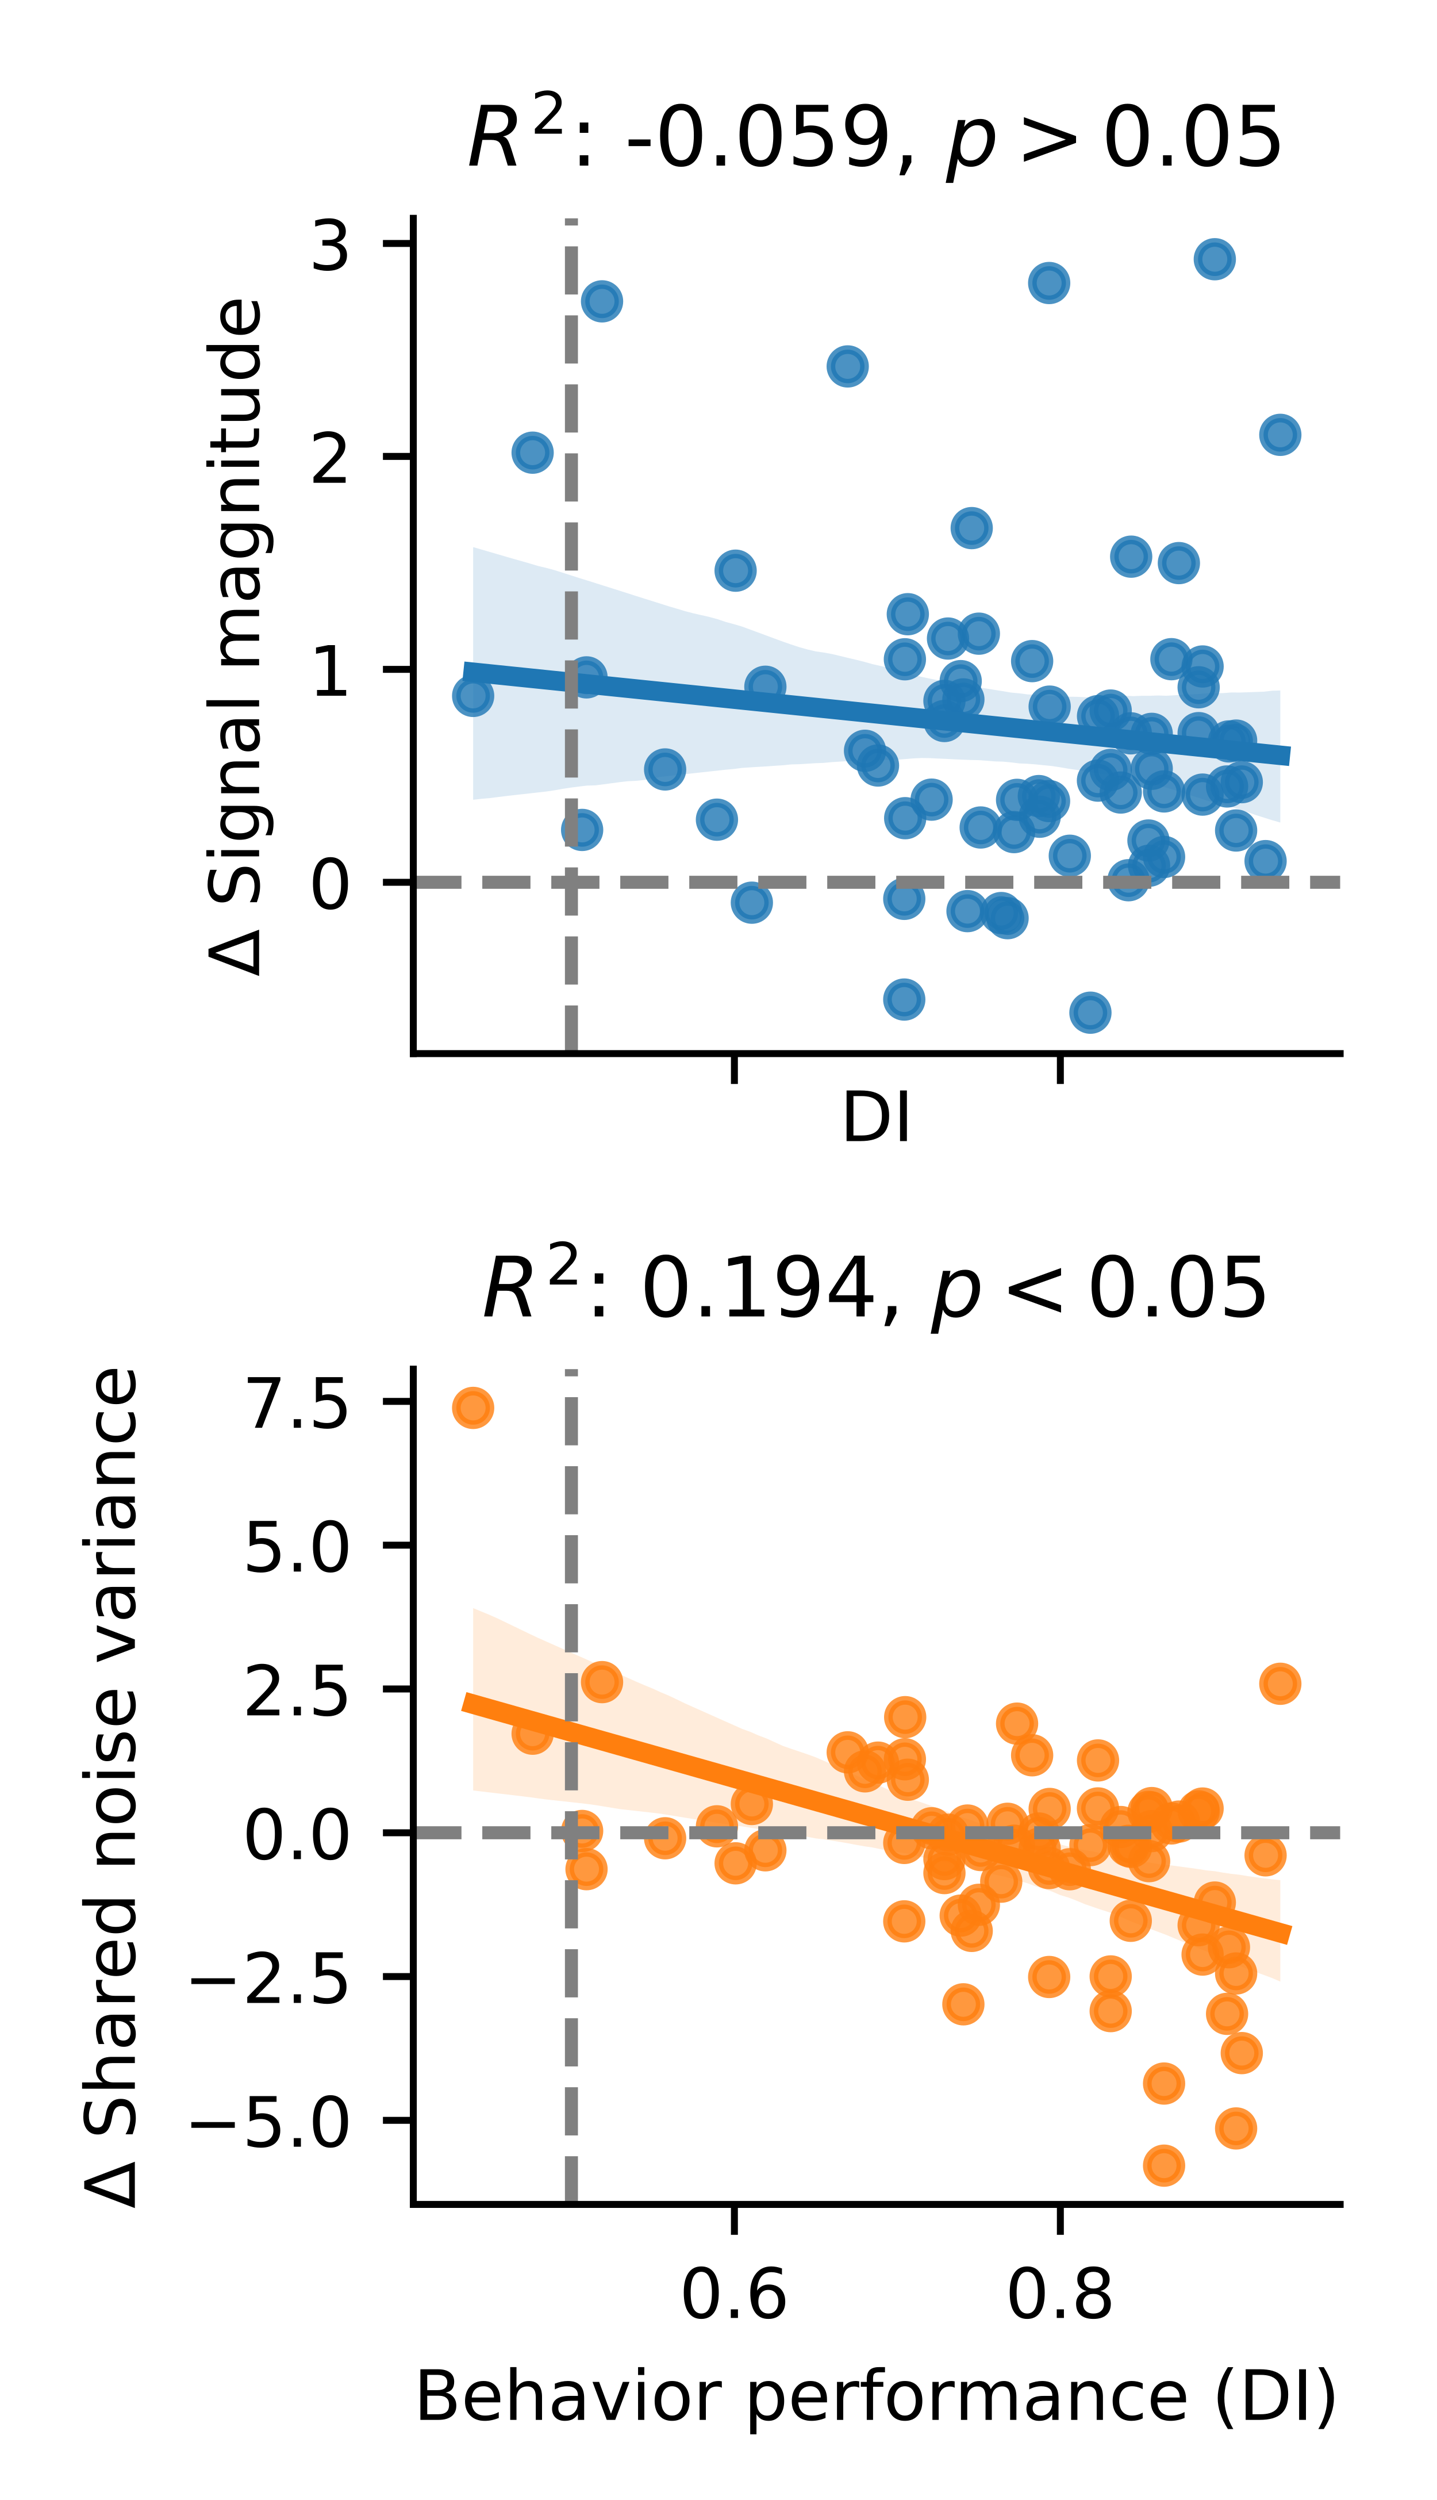 <?xml version="1.0" encoding="utf-8" standalone="no"?>
<!DOCTYPE svg PUBLIC "-//W3C//DTD SVG 1.1//EN"
  "http://www.w3.org/Graphics/SVG/1.1/DTD/svg11.dtd">
<!-- Created with matplotlib (https://matplotlib.org/) -->
<svg height="288pt" version="1.1" viewBox="0 0 165.6 288" width="165.6pt" xmlns="http://www.w3.org/2000/svg" xmlns:xlink="http://www.w3.org/1999/xlink">
 <defs>
  <style type="text/css">
*{stroke-linecap:butt;stroke-linejoin:round;}
  </style>
 </defs>
 <g id="figure_1">
  <g id="patch_1">
   <path d="M 0 288 
L 165.6 288 
L 165.6 0 
L 0 0 
z
" style="fill:#ffffff;"/>
  </g>
  <g id="axes_1">
   <g id="patch_2">
    <path d="M 47.63 121.38 
L 154.44 121.38 
L 154.44 25.152 
L 47.63 25.152 
z
" style="fill:#ffffff;"/>
   </g>
   <g id="PathCollection_1">
    <defs>
     <path d="M 0 1.936 
C 0.514 1.936 1.006 1.732 1.369 1.369 
C 1.732 1.006 1.936 0.514 1.936 0 
C 1.936 -0.514 1.732 -1.006 1.369 -1.369 
C 1.006 -1.732 0.514 -1.936 0 -1.936 
C -0.514 -1.936 -1.006 -1.732 -1.369 -1.369 
C -1.732 -1.006 -1.936 -0.514 -1.936 0 
C -1.936 0.514 -1.732 1.006 -1.369 1.369 
C -1.006 1.732 -0.514 1.936 0 1.936 
z
" id="md86f8932f0" style="stroke:#1f77b4;stroke-opacity:0.8;"/>
    </defs>
    <g clip-path="url(#p9abed27391)">
     <use style="fill:#1f77b4;fill-opacity:0.8;stroke:#1f77b4;stroke-opacity:0.8;" x="138.587" xlink:href="#md86f8932f0" y="91.542"/>
     <use style="fill:#1f77b4;fill-opacity:0.8;stroke:#1f77b4;stroke-opacity:0.8;" x="138.132" xlink:href="#md86f8932f0" y="79.178"/>
     <use style="fill:#1f77b4;fill-opacity:0.8;stroke:#1f77b4;stroke-opacity:0.8;" x="132.725" xlink:href="#md86f8932f0" y="88.569"/>
     <use style="fill:#1f77b4;fill-opacity:0.8;stroke:#1f77b4;stroke-opacity:0.8;" x="134.148" xlink:href="#md86f8932f0" y="91.177"/>
     <use style="fill:#1f77b4;fill-opacity:0.8;stroke:#1f77b4;stroke-opacity:0.8;" x="108.837" xlink:href="#md86f8932f0" y="83.063"/>
     <use style="fill:#1f77b4;fill-opacity:0.8;stroke:#1f77b4;stroke-opacity:0.8;" x="104.208" xlink:href="#md86f8932f0" y="103.553"/>
     <use style="fill:#1f77b4;fill-opacity:0.8;stroke:#1f77b4;stroke-opacity:0.8;" x="127.996" xlink:href="#md86f8932f0" y="81.859"/>
     <use style="fill:#1f77b4;fill-opacity:0.8;stroke:#1f77b4;stroke-opacity:0.8;" x="142.45" xlink:href="#md86f8932f0" y="85.32"/>
     <use style="fill:#1f77b4;fill-opacity:0.8;stroke:#1f77b4;stroke-opacity:0.8;" x="138.587" xlink:href="#md86f8932f0" y="76.781"/>
     <use style="fill:#1f77b4;fill-opacity:0.8;stroke:#1f77b4;stroke-opacity:0.8;" x="138.132" xlink:href="#md86f8932f0" y="84.46"/>
     <use style="fill:#1f77b4;fill-opacity:0.8;stroke:#1f77b4;stroke-opacity:0.8;" x="132.725" xlink:href="#md86f8932f0" y="84.544"/>
     <use style="fill:#1f77b4;fill-opacity:0.8;stroke:#1f77b4;stroke-opacity:0.8;" x="134.148" xlink:href="#md86f8932f0" y="98.726"/>
     <use style="fill:#1f77b4;fill-opacity:0.8;stroke:#1f77b4;stroke-opacity:0.8;" x="108.837" xlink:href="#md86f8932f0" y="80.746"/>
     <use style="fill:#1f77b4;fill-opacity:0.8;stroke:#1f77b4;stroke-opacity:0.8;" x="104.208" xlink:href="#md86f8932f0" y="115.152"/>
     <use style="fill:#1f77b4;fill-opacity:0.8;stroke:#1f77b4;stroke-opacity:0.8;" x="127.996" xlink:href="#md86f8932f0" y="88.698"/>
     <use style="fill:#1f77b4;fill-opacity:0.8;stroke:#1f77b4;stroke-opacity:0.8;" x="142.45" xlink:href="#md86f8932f0" y="95.676"/>
     <use style="fill:#1f77b4;fill-opacity:0.8;stroke:#1f77b4;stroke-opacity:0.8;" x="76.649" xlink:href="#md86f8932f0" y="88.643"/>
     <use style="fill:#1f77b4;fill-opacity:0.8;stroke:#1f77b4;stroke-opacity:0.8;" x="88.202" xlink:href="#md86f8932f0" y="79.116"/>
     <use style="fill:#1f77b4;fill-opacity:0.8;stroke:#1f77b4;stroke-opacity:0.8;" x="119.716" xlink:href="#md86f8932f0" y="91.711"/>
     <use style="fill:#1f77b4;fill-opacity:0.8;stroke:#1f77b4;stroke-opacity:0.8;" x="134.992" xlink:href="#md86f8932f0" y="75.94"/>
     <use style="fill:#1f77b4;fill-opacity:0.8;stroke:#1f77b4;stroke-opacity:0.8;" x="132.42" xlink:href="#md86f8932f0" y="99.735"/>
     <use style="fill:#1f77b4;fill-opacity:0.8;stroke:#1f77b4;stroke-opacity:0.8;" x="118.943" xlink:href="#md86f8932f0" y="76.164"/>
     <use style="fill:#1f77b4;fill-opacity:0.8;stroke:#1f77b4;stroke-opacity:0.8;" x="110.712" xlink:href="#md86f8932f0" y="78.47"/>
     <use style="fill:#1f77b4;fill-opacity:0.8;stroke:#1f77b4;stroke-opacity:0.8;" x="120.963" xlink:href="#md86f8932f0" y="81.405"/>
     <use style="fill:#1f77b4;fill-opacity:0.8;stroke:#1f77b4;stroke-opacity:0.8;" x="104.617" xlink:href="#md86f8932f0" y="70.758"/>
     <use style="fill:#1f77b4;fill-opacity:0.8;stroke:#1f77b4;stroke-opacity:0.8;" x="104.28" xlink:href="#md86f8932f0" y="75.951"/>
     <use style="fill:#1f77b4;fill-opacity:0.8;stroke:#1f77b4;stroke-opacity:0.8;" x="99.685" xlink:href="#md86f8932f0" y="86.493"/>
     <use style="fill:#1f77b4;fill-opacity:0.8;stroke:#1f77b4;stroke-opacity:0.8;" x="126.537" xlink:href="#md86f8932f0" y="82.502"/>
     <use style="fill:#1f77b4;fill-opacity:0.8;stroke:#1f77b4;stroke-opacity:0.8;" x="104.314" xlink:href="#md86f8932f0" y="94.259"/>
     <use style="fill:#1f77b4;fill-opacity:0.8;stroke:#1f77b4;stroke-opacity:0.8;" x="117.207" xlink:href="#md86f8932f0" y="92.147"/>
     <use style="fill:#1f77b4;fill-opacity:0.8;stroke:#1f77b4;stroke-opacity:0.8;" x="109.247" xlink:href="#md86f8932f0" y="73.562"/>
     <use style="fill:#1f77b4;fill-opacity:0.8;stroke:#1f77b4;stroke-opacity:0.8;" x="132.348" xlink:href="#md86f8932f0" y="96.831"/>
     <use style="fill:#1f77b4;fill-opacity:0.8;stroke:#1f77b4;stroke-opacity:0.8;" x="125.661" xlink:href="#md86f8932f0" y="116.667"/>
     <use style="fill:#1f77b4;fill-opacity:0.8;stroke:#1f77b4;stroke-opacity:0.8;" x="129.156" xlink:href="#md86f8932f0" y="91.302"/>
     <use style="fill:#1f77b4;fill-opacity:0.8;stroke:#1f77b4;stroke-opacity:0.8;" x="126.528" xlink:href="#md86f8932f0" y="89.931"/>
     <use style="fill:#1f77b4;fill-opacity:0.8;stroke:#1f77b4;stroke-opacity:0.8;" x="107.359" xlink:href="#md86f8932f0" y="92.122"/>
     <use style="fill:#1f77b4;fill-opacity:0.8;stroke:#1f77b4;stroke-opacity:0.8;" x="113.014" xlink:href="#md86f8932f0" y="95.33"/>
     <use style="fill:#1f77b4;fill-opacity:0.8;stroke:#1f77b4;stroke-opacity:0.8;" x="111.495" xlink:href="#md86f8932f0" y="104.966"/>
     <use style="fill:#1f77b4;fill-opacity:0.8;stroke:#1f77b4;stroke-opacity:0.8;" x="130.357" xlink:href="#md86f8932f0" y="64.13"/>
     <use style="fill:#1f77b4;fill-opacity:0.8;stroke:#1f77b4;stroke-opacity:0.8;" x="116.112" xlink:href="#md86f8932f0" y="105.778"/>
     <use style="fill:#1f77b4;fill-opacity:0.8;stroke:#1f77b4;stroke-opacity:0.8;" x="112.805" xlink:href="#md86f8932f0" y="73.001"/>
     <use style="fill:#1f77b4;fill-opacity:0.8;stroke:#1f77b4;stroke-opacity:0.8;" x="67.591" xlink:href="#md86f8932f0" y="78.037"/>
     <use style="fill:#1f77b4;fill-opacity:0.8;stroke:#1f77b4;stroke-opacity:0.8;" x="130.311" xlink:href="#md86f8932f0" y="84.482"/>
     <use style="fill:#1f77b4;fill-opacity:0.8;stroke:#1f77b4;stroke-opacity:0.8;" x="116.863" xlink:href="#md86f8932f0" y="95.861"/>
     <use style="fill:#1f77b4;fill-opacity:0.8;stroke:#1f77b4;stroke-opacity:0.8;" x="145.846" xlink:href="#md86f8932f0" y="99.205"/>
     <use style="fill:#1f77b4;fill-opacity:0.8;stroke:#1f77b4;stroke-opacity:0.8;" x="120.893" xlink:href="#md86f8932f0" y="92.285"/>
     <use style="fill:#1f77b4;fill-opacity:0.8;stroke:#1f77b4;stroke-opacity:0.8;" x="123.284" xlink:href="#md86f8932f0" y="98.586"/>
     <use style="fill:#1f77b4;fill-opacity:0.8;stroke:#1f77b4;stroke-opacity:0.8;" x="115.382" xlink:href="#md86f8932f0" y="105.188"/>
     <use style="fill:#1f77b4;fill-opacity:0.8;stroke:#1f77b4;stroke-opacity:0.8;" x="130.047" xlink:href="#md86f8932f0" y="101.406"/>
     <use style="fill:#1f77b4;fill-opacity:0.8;stroke:#1f77b4;stroke-opacity:0.8;" x="119.81" xlink:href="#md86f8932f0" y="94.092"/>
     <use style="fill:#1f77b4;fill-opacity:0.8;stroke:#1f77b4;stroke-opacity:0.8;" x="120.907" xlink:href="#md86f8932f0" y="32.605"/>
     <use style="fill:#1f77b4;fill-opacity:0.8;stroke:#1f77b4;stroke-opacity:0.8;" x="61.38" xlink:href="#md86f8932f0" y="52.15"/>
     <use style="fill:#1f77b4;fill-opacity:0.8;stroke:#1f77b4;stroke-opacity:0.8;" x="97.691" xlink:href="#md86f8932f0" y="42.213"/>
     <use style="fill:#1f77b4;fill-opacity:0.8;stroke:#1f77b4;stroke-opacity:0.8;" x="101.179" xlink:href="#md86f8932f0" y="88.19"/>
     <use style="fill:#1f77b4;fill-opacity:0.8;stroke:#1f77b4;stroke-opacity:0.8;" x="82.621" xlink:href="#md86f8932f0" y="94.43"/>
     <use style="fill:#1f77b4;fill-opacity:0.8;stroke:#1f77b4;stroke-opacity:0.8;" x="86.645" xlink:href="#md86f8932f0" y="103.993"/>
     <use style="fill:#1f77b4;fill-opacity:0.8;stroke:#1f77b4;stroke-opacity:0.8;" x="67.085" xlink:href="#md86f8932f0" y="95.612"/>
     <use style="fill:#1f77b4;fill-opacity:0.8;stroke:#1f77b4;stroke-opacity:0.8;" x="141.625" xlink:href="#md86f8932f0" y="85.414"/>
     <use style="fill:#1f77b4;fill-opacity:0.8;stroke:#1f77b4;stroke-opacity:0.8;" x="141.409" xlink:href="#md86f8932f0" y="90.604"/>
     <use style="fill:#1f77b4;fill-opacity:0.8;stroke:#1f77b4;stroke-opacity:0.8;" x="84.773" xlink:href="#md86f8932f0" y="65.745"/>
     <use style="fill:#1f77b4;fill-opacity:0.8;stroke:#1f77b4;stroke-opacity:0.8;" x="147.545" xlink:href="#md86f8932f0" y="50.096"/>
     <use style="fill:#1f77b4;fill-opacity:0.8;stroke:#1f77b4;stroke-opacity:0.8;" x="139.996" xlink:href="#md86f8932f0" y="29.865"/>
     <use style="fill:#1f77b4;fill-opacity:0.8;stroke:#1f77b4;stroke-opacity:0.8;" x="69.38" xlink:href="#md86f8932f0" y="34.717"/>
     <use style="fill:#1f77b4;fill-opacity:0.8;stroke:#1f77b4;stroke-opacity:0.8;" x="135.855" xlink:href="#md86f8932f0" y="64.871"/>
     <use style="fill:#1f77b4;fill-opacity:0.8;stroke:#1f77b4;stroke-opacity:0.8;" x="111.02" xlink:href="#md86f8932f0" y="80.576"/>
     <use style="fill:#1f77b4;fill-opacity:0.8;stroke:#1f77b4;stroke-opacity:0.8;" x="143.104" xlink:href="#md86f8932f0" y="90.109"/>
     <use style="fill:#1f77b4;fill-opacity:0.8;stroke:#1f77b4;stroke-opacity:0.8;" x="54.525" xlink:href="#md86f8932f0" y="80.172"/>
     <use style="fill:#1f77b4;fill-opacity:0.8;stroke:#1f77b4;stroke-opacity:0.8;" x="111.981" xlink:href="#md86f8932f0" y="60.84"/>
    </g>
   </g>
   <g id="PolyCollection_1">
    <path clip-path="url(#p9abed27391)" d="M 54.525 63.029 
L 54.525 92.136 
L 55.465 92.03 
L 56.405 91.95 
L 57.344 91.829 
L 58.284 91.712 
L 59.223 91.606 
L 60.163 91.5 
L 61.103 91.395 
L 62.042 91.289 
L 62.982 91.183 
L 63.921 91.044 
L 64.861 90.876 
L 65.8 90.733 
L 66.74 90.611 
L 67.68 90.501 
L 68.619 90.476 
L 69.559 90.355 
L 70.498 90.23 
L 71.438 90.104 
L 72.378 89.998 
L 73.317 89.953 
L 74.257 89.857 
L 75.196 89.665 
L 76.136 89.496 
L 77.076 89.393 
L 78.015 89.29 
L 78.955 89.187 
L 79.894 89.084 
L 80.834 88.981 
L 81.773 88.878 
L 82.713 88.775 
L 83.653 88.672 
L 84.592 88.587 
L 85.532 88.466 
L 86.471 88.404 
L 87.411 88.344 
L 88.351 88.291 
L 89.29 88.222 
L 90.23 88.161 
L 91.169 88.065 
L 92.109 88.041 
L 93.049 87.982 
L 93.988 87.924 
L 94.928 87.887 
L 95.867 87.8 
L 96.807 87.74 
L 97.746 87.679 
L 98.686 87.662 
L 99.626 87.565 
L 100.565 87.557 
L 101.505 87.557 
L 102.444 87.543 
L 103.384 87.522 
L 104.324 87.447 
L 105.263 87.371 
L 106.203 87.326 
L 107.142 87.339 
L 108.082 87.388 
L 109.021 87.425 
L 109.961 87.477 
L 110.901 87.516 
L 111.84 87.554 
L 112.78 87.572 
L 113.719 87.641 
L 114.659 87.718 
L 115.599 87.744 
L 116.538 87.834 
L 117.478 87.951 
L 118.417 87.99 
L 119.357 88.063 
L 120.297 88.158 
L 121.236 88.251 
L 122.176 88.395 
L 123.115 88.556 
L 124.055 88.692 
L 124.994 88.841 
L 125.934 89.011 
L 126.874 89.141 
L 127.813 89.3 
L 128.753 89.509 
L 129.692 89.695 
L 130.632 89.88 
L 131.572 90.065 
L 132.511 90.25 
L 133.451 90.462 
L 134.39 90.743 
L 135.33 91.006 
L 136.27 91.322 
L 137.209 91.638 
L 138.149 91.914 
L 139.088 92.237 
L 140.028 92.457 
L 140.967 92.723 
L 141.907 92.994 
L 142.847 93.231 
L 143.786 93.562 
L 144.726 93.901 
L 145.665 94.196 
L 146.605 94.491 
L 147.545 94.761 
L 147.545 79.546 
L 147.545 79.546 
L 146.605 79.574 
L 145.665 79.685 
L 144.726 79.718 
L 143.786 79.752 
L 142.847 79.785 
L 141.907 79.776 
L 140.967 79.848 
L 140.028 79.86 
L 139.088 79.872 
L 138.149 79.955 
L 137.209 80 
L 136.27 80.023 
L 135.33 80.102 
L 134.39 80.155 
L 133.451 80.123 
L 132.511 80.157 
L 131.572 80.158 
L 130.632 80.198 
L 129.692 80.158 
L 128.753 80.173 
L 127.813 80.219 
L 126.874 80.345 
L 125.934 80.355 
L 124.994 80.32 
L 124.055 80.274 
L 123.115 80.266 
L 122.176 80.216 
L 121.236 80.162 
L 120.297 80.105 
L 119.357 80.04 
L 118.417 79.998 
L 117.478 79.875 
L 116.538 79.791 
L 115.599 79.63 
L 114.659 79.483 
L 113.719 79.331 
L 112.78 79.189 
L 111.84 78.984 
L 110.901 78.807 
L 109.961 78.687 
L 109.021 78.528 
L 108.082 78.364 
L 107.142 78.178 
L 106.203 77.977 
L 105.263 77.788 
L 104.324 77.56 
L 103.384 77.225 
L 102.444 76.962 
L 101.505 76.728 
L 100.565 76.518 
L 99.626 76.253 
L 98.686 76.015 
L 97.746 75.797 
L 96.807 75.569 
L 95.867 75.344 
L 94.928 75.176 
L 93.988 75.04 
L 93.049 74.82 
L 92.109 74.557 
L 91.169 74.248 
L 90.23 73.923 
L 89.29 73.576 
L 88.351 73.229 
L 87.411 72.882 
L 86.471 72.535 
L 85.532 72.189 
L 84.592 71.91 
L 83.653 71.659 
L 82.713 71.342 
L 81.773 71.083 
L 80.834 70.869 
L 79.894 70.655 
L 78.955 70.412 
L 78.015 70.127 
L 77.076 69.852 
L 76.136 69.554 
L 75.196 69.256 
L 74.257 68.963 
L 73.317 68.667 
L 72.378 68.364 
L 71.438 68.066 
L 70.498 67.768 
L 69.559 67.471 
L 68.619 67.174 
L 67.68 66.877 
L 66.74 66.59 
L 65.8 66.286 
L 64.861 65.984 
L 63.921 65.69 
L 62.982 65.432 
L 62.042 65.213 
L 61.103 64.931 
L 60.163 64.659 
L 59.223 64.398 
L 58.284 64.124 
L 57.344 63.85 
L 56.405 63.576 
L 55.465 63.303 
L 54.525 63.029 
z
" style="fill:#1f77b4;fill-opacity:0.15;"/>
   </g>
   <g id="matplotlib.axis_1">
    <g id="xtick_1">
     <g id="line2d_1">
      <defs>
       <path d="M 0 0 
L 0 3.5 
" id="ma374c9d261" style="stroke:#000000;stroke-width:0.8;"/>
      </defs>
      <g>
       <use style="stroke:#000000;stroke-width:0.8;" x="84.633" xlink:href="#ma374c9d261" y="121.38"/>
      </g>
     </g>
    </g>
    <g id="xtick_2">
     <g id="line2d_2">
      <g>
       <use style="stroke:#000000;stroke-width:0.8;" x="122.196" xlink:href="#ma374c9d261" y="121.38"/>
      </g>
     </g>
    </g>
    <g id="text_1">
     <!-- DI -->
     <defs>
      <path d="M 19.672 64.797 
L 19.672 8.109 
L 31.594 8.109 
Q 46.688 8.109 53.688 14.938 
Q 60.688 21.781 60.688 36.531 
Q 60.688 51.172 53.688 57.984 
Q 46.688 64.797 31.594 64.797 
z
M 9.812 72.906 
L 30.078 72.906 
Q 51.266 72.906 61.172 64.094 
Q 71.094 55.281 71.094 36.531 
Q 71.094 17.672 61.125 8.828 
Q 51.172 0 30.078 0 
L 9.812 0 
z
" id="DejaVuSans-68"/>
      <path d="M 9.812 72.906 
L 19.672 72.906 
L 19.672 0 
L 9.812 0 
z
" id="DejaVuSans-73"/>
     </defs>
     <g transform="translate(96.775 131.459)scale(0.08 -0.08)">
      <use xlink:href="#DejaVuSans-68"/>
      <use x="77.002" xlink:href="#DejaVuSans-73"/>
     </g>
    </g>
   </g>
   <g id="matplotlib.axis_2">
    <g id="ytick_1">
     <g id="line2d_3">
      <defs>
       <path d="M 0 0 
L -3.5 0 
" id="m2021cd0f60" style="stroke:#000000;stroke-width:0.8;"/>
      </defs>
      <g>
       <use style="stroke:#000000;stroke-width:0.8;" x="47.63" xlink:href="#m2021cd0f60" y="101.644"/>
      </g>
     </g>
     <g id="text_2">
      <!-- 0 -->
      <defs>
       <path d="M 31.781 66.406 
Q 24.172 66.406 20.328 58.906 
Q 16.5 51.422 16.5 36.375 
Q 16.5 21.391 20.328 13.891 
Q 24.172 6.391 31.781 6.391 
Q 39.453 6.391 43.281 13.891 
Q 47.125 21.391 47.125 36.375 
Q 47.125 51.422 43.281 58.906 
Q 39.453 66.406 31.781 66.406 
z
M 31.781 74.219 
Q 44.047 74.219 50.516 64.516 
Q 56.984 54.828 56.984 36.375 
Q 56.984 17.969 50.516 8.266 
Q 44.047 -1.422 31.781 -1.422 
Q 19.531 -1.422 13.062 8.266 
Q 6.594 17.969 6.594 36.375 
Q 6.594 54.828 13.062 64.516 
Q 19.531 74.219 31.781 74.219 
z
" id="DejaVuSans-48"/>
      </defs>
      <g transform="translate(35.54 104.684)scale(0.08 -0.08)">
       <use xlink:href="#DejaVuSans-48"/>
      </g>
     </g>
    </g>
    <g id="ytick_2">
     <g id="line2d_4">
      <g>
       <use style="stroke:#000000;stroke-width:0.8;" x="47.63" xlink:href="#m2021cd0f60" y="77.113"/>
      </g>
     </g>
     <g id="text_3">
      <!-- 1 -->
      <defs>
       <path d="M 12.406 8.297 
L 28.516 8.297 
L 28.516 63.922 
L 10.984 60.406 
L 10.984 69.391 
L 28.422 72.906 
L 38.281 72.906 
L 38.281 8.297 
L 54.391 8.297 
L 54.391 0 
L 12.406 0 
z
" id="DejaVuSans-49"/>
      </defs>
      <g transform="translate(35.54 80.152)scale(0.08 -0.08)">
       <use xlink:href="#DejaVuSans-49"/>
      </g>
     </g>
    </g>
    <g id="ytick_3">
     <g id="line2d_5">
      <g>
       <use style="stroke:#000000;stroke-width:0.8;" x="47.63" xlink:href="#m2021cd0f60" y="52.581"/>
      </g>
     </g>
     <g id="text_4">
      <!-- 2 -->
      <defs>
       <path d="M 19.188 8.297 
L 53.609 8.297 
L 53.609 0 
L 7.328 0 
L 7.328 8.297 
Q 12.938 14.109 22.625 23.891 
Q 32.328 33.688 34.812 36.531 
Q 39.547 41.844 41.422 45.531 
Q 43.312 49.219 43.312 52.781 
Q 43.312 58.594 39.234 62.25 
Q 35.156 65.922 28.609 65.922 
Q 23.969 65.922 18.812 64.312 
Q 13.672 62.703 7.812 59.422 
L 7.812 69.391 
Q 13.766 71.781 18.938 73 
Q 24.125 74.219 28.422 74.219 
Q 39.75 74.219 46.484 68.547 
Q 53.219 62.891 53.219 53.422 
Q 53.219 48.922 51.531 44.891 
Q 49.859 40.875 45.406 35.406 
Q 44.188 33.984 37.641 27.219 
Q 31.109 20.453 19.188 8.297 
z
" id="DejaVuSans-50"/>
      </defs>
      <g transform="translate(35.54 55.62)scale(0.08 -0.08)">
       <use xlink:href="#DejaVuSans-50"/>
      </g>
     </g>
    </g>
    <g id="ytick_4">
     <g id="line2d_6">
      <g>
       <use style="stroke:#000000;stroke-width:0.8;" x="47.63" xlink:href="#m2021cd0f60" y="28.049"/>
      </g>
     </g>
     <g id="text_5">
      <!-- 3 -->
      <defs>
       <path d="M 40.578 39.312 
Q 47.656 37.797 51.625 33 
Q 55.609 28.219 55.609 21.188 
Q 55.609 10.406 48.188 4.484 
Q 40.766 -1.422 27.094 -1.422 
Q 22.516 -1.422 17.656 -0.516 
Q 12.797 0.391 7.625 2.203 
L 7.625 11.719 
Q 11.719 9.328 16.594 8.109 
Q 21.484 6.891 26.812 6.891 
Q 36.078 6.891 40.938 10.547 
Q 45.797 14.203 45.797 21.188 
Q 45.797 27.641 41.281 31.266 
Q 36.766 34.906 28.719 34.906 
L 20.219 34.906 
L 20.219 43.016 
L 29.109 43.016 
Q 36.375 43.016 40.234 45.922 
Q 44.094 48.828 44.094 54.297 
Q 44.094 59.906 40.109 62.906 
Q 36.141 65.922 28.719 65.922 
Q 24.656 65.922 20.016 65.031 
Q 15.375 64.156 9.812 62.312 
L 9.812 71.094 
Q 15.438 72.656 20.344 73.438 
Q 25.25 74.219 29.594 74.219 
Q 40.828 74.219 47.359 69.109 
Q 53.906 64.016 53.906 55.328 
Q 53.906 49.266 50.438 45.094 
Q 46.969 40.922 40.578 39.312 
z
" id="DejaVuSans-51"/>
      </defs>
      <g transform="translate(35.54 31.089)scale(0.08 -0.08)">
       <use xlink:href="#DejaVuSans-51"/>
      </g>
     </g>
    </g>
    <g id="text_6">
     <!-- $\Delta$ Signal magnitude -->
     <defs>
      <path d="M 34.188 63.188 
L 14.156 8.203 
L 54.25 8.203 
z
M 0.781 0 
L 28.609 72.906 
L 39.797 72.906 
L 67.578 0 
z
" id="DejaVuSans-916"/>
      <path id="DejaVuSans-32"/>
      <path d="M 53.516 70.516 
L 53.516 60.891 
Q 47.906 63.578 42.922 64.891 
Q 37.938 66.219 33.297 66.219 
Q 25.25 66.219 20.875 63.094 
Q 16.5 59.969 16.5 54.203 
Q 16.5 49.359 19.406 46.891 
Q 22.312 44.438 30.422 42.922 
L 36.375 41.703 
Q 47.406 39.594 52.656 34.297 
Q 57.906 29 57.906 20.125 
Q 57.906 9.516 50.797 4.047 
Q 43.703 -1.422 29.984 -1.422 
Q 24.812 -1.422 18.969 -0.25 
Q 13.141 0.922 6.891 3.219 
L 6.891 13.375 
Q 12.891 10.016 18.656 8.297 
Q 24.422 6.594 29.984 6.594 
Q 38.422 6.594 43.016 9.906 
Q 47.609 13.234 47.609 19.391 
Q 47.609 24.75 44.312 27.781 
Q 41.016 30.812 33.5 32.328 
L 27.484 33.5 
Q 16.453 35.688 11.516 40.375 
Q 6.594 45.062 6.594 53.422 
Q 6.594 63.094 13.406 68.656 
Q 20.219 74.219 32.172 74.219 
Q 37.312 74.219 42.625 73.281 
Q 47.953 72.359 53.516 70.516 
z
" id="DejaVuSans-83"/>
      <path d="M 9.422 54.688 
L 18.406 54.688 
L 18.406 0 
L 9.422 0 
z
M 9.422 75.984 
L 18.406 75.984 
L 18.406 64.594 
L 9.422 64.594 
z
" id="DejaVuSans-105"/>
      <path d="M 45.406 27.984 
Q 45.406 37.75 41.375 43.109 
Q 37.359 48.484 30.078 48.484 
Q 22.859 48.484 18.828 43.109 
Q 14.797 37.75 14.797 27.984 
Q 14.797 18.266 18.828 12.891 
Q 22.859 7.516 30.078 7.516 
Q 37.359 7.516 41.375 12.891 
Q 45.406 18.266 45.406 27.984 
z
M 54.391 6.781 
Q 54.391 -7.172 48.188 -13.984 
Q 42 -20.797 29.203 -20.797 
Q 24.469 -20.797 20.266 -20.094 
Q 16.062 -19.391 12.109 -17.922 
L 12.109 -9.188 
Q 16.062 -11.328 19.922 -12.344 
Q 23.781 -13.375 27.781 -13.375 
Q 36.625 -13.375 41.016 -8.766 
Q 45.406 -4.156 45.406 5.172 
L 45.406 9.625 
Q 42.625 4.781 38.281 2.391 
Q 33.938 0 27.875 0 
Q 17.828 0 11.672 7.656 
Q 5.516 15.328 5.516 27.984 
Q 5.516 40.672 11.672 48.328 
Q 17.828 56 27.875 56 
Q 33.938 56 38.281 53.609 
Q 42.625 51.219 45.406 46.391 
L 45.406 54.688 
L 54.391 54.688 
z
" id="DejaVuSans-103"/>
      <path d="M 54.891 33.016 
L 54.891 0 
L 45.906 0 
L 45.906 32.719 
Q 45.906 40.484 42.875 44.328 
Q 39.844 48.188 33.797 48.188 
Q 26.516 48.188 22.312 43.547 
Q 18.109 38.922 18.109 30.906 
L 18.109 0 
L 9.078 0 
L 9.078 54.688 
L 18.109 54.688 
L 18.109 46.188 
Q 21.344 51.125 25.703 53.562 
Q 30.078 56 35.797 56 
Q 45.219 56 50.047 50.172 
Q 54.891 44.344 54.891 33.016 
z
" id="DejaVuSans-110"/>
      <path d="M 34.281 27.484 
Q 23.391 27.484 19.188 25 
Q 14.984 22.516 14.984 16.5 
Q 14.984 11.719 18.141 8.906 
Q 21.297 6.109 26.703 6.109 
Q 34.188 6.109 38.703 11.406 
Q 43.219 16.703 43.219 25.484 
L 43.219 27.484 
z
M 52.203 31.203 
L 52.203 0 
L 43.219 0 
L 43.219 8.297 
Q 40.141 3.328 35.547 0.953 
Q 30.953 -1.422 24.312 -1.422 
Q 15.922 -1.422 10.953 3.297 
Q 6 8.016 6 15.922 
Q 6 25.141 12.172 29.828 
Q 18.359 34.516 30.609 34.516 
L 43.219 34.516 
L 43.219 35.406 
Q 43.219 41.609 39.141 45 
Q 35.062 48.391 27.688 48.391 
Q 23 48.391 18.547 47.266 
Q 14.109 46.141 10.016 43.891 
L 10.016 52.203 
Q 14.938 54.109 19.578 55.047 
Q 24.219 56 28.609 56 
Q 40.484 56 46.344 49.844 
Q 52.203 43.703 52.203 31.203 
z
" id="DejaVuSans-97"/>
      <path d="M 9.422 75.984 
L 18.406 75.984 
L 18.406 0 
L 9.422 0 
z
" id="DejaVuSans-108"/>
      <path d="M 52 44.188 
Q 55.375 50.25 60.062 53.125 
Q 64.75 56 71.094 56 
Q 79.641 56 84.281 50.016 
Q 88.922 44.047 88.922 33.016 
L 88.922 0 
L 79.891 0 
L 79.891 32.719 
Q 79.891 40.578 77.094 44.375 
Q 74.312 48.188 68.609 48.188 
Q 61.625 48.188 57.562 43.547 
Q 53.516 38.922 53.516 30.906 
L 53.516 0 
L 44.484 0 
L 44.484 32.719 
Q 44.484 40.625 41.703 44.406 
Q 38.922 48.188 33.109 48.188 
Q 26.219 48.188 22.156 43.531 
Q 18.109 38.875 18.109 30.906 
L 18.109 0 
L 9.078 0 
L 9.078 54.688 
L 18.109 54.688 
L 18.109 46.188 
Q 21.188 51.219 25.484 53.609 
Q 29.781 56 35.688 56 
Q 41.656 56 45.828 52.969 
Q 50 49.953 52 44.188 
z
" id="DejaVuSans-109"/>
      <path d="M 18.312 70.219 
L 18.312 54.688 
L 36.812 54.688 
L 36.812 47.703 
L 18.312 47.703 
L 18.312 18.016 
Q 18.312 11.328 20.141 9.422 
Q 21.969 7.516 27.594 7.516 
L 36.812 7.516 
L 36.812 0 
L 27.594 0 
Q 17.188 0 13.234 3.875 
Q 9.281 7.766 9.281 18.016 
L 9.281 47.703 
L 2.688 47.703 
L 2.688 54.688 
L 9.281 54.688 
L 9.281 70.219 
z
" id="DejaVuSans-116"/>
      <path d="M 8.5 21.578 
L 8.5 54.688 
L 17.484 54.688 
L 17.484 21.922 
Q 17.484 14.156 20.5 10.266 
Q 23.531 6.391 29.594 6.391 
Q 36.859 6.391 41.078 11.031 
Q 45.312 15.672 45.312 23.688 
L 45.312 54.688 
L 54.297 54.688 
L 54.297 0 
L 45.312 0 
L 45.312 8.406 
Q 42.047 3.422 37.719 1 
Q 33.406 -1.422 27.688 -1.422 
Q 18.266 -1.422 13.375 4.438 
Q 8.5 10.297 8.5 21.578 
z
M 31.109 56 
z
" id="DejaVuSans-117"/>
      <path d="M 45.406 46.391 
L 45.406 75.984 
L 54.391 75.984 
L 54.391 0 
L 45.406 0 
L 45.406 8.203 
Q 42.578 3.328 38.25 0.953 
Q 33.938 -1.422 27.875 -1.422 
Q 17.969 -1.422 11.734 6.484 
Q 5.516 14.406 5.516 27.297 
Q 5.516 40.188 11.734 48.094 
Q 17.969 56 27.875 56 
Q 33.938 56 38.25 53.625 
Q 42.578 51.266 45.406 46.391 
z
M 14.797 27.297 
Q 14.797 17.391 18.875 11.75 
Q 22.953 6.109 30.078 6.109 
Q 37.203 6.109 41.297 11.75 
Q 45.406 17.391 45.406 27.297 
Q 45.406 37.203 41.297 42.844 
Q 37.203 48.484 30.078 48.484 
Q 22.953 48.484 18.875 42.844 
Q 14.797 37.203 14.797 27.297 
z
" id="DejaVuSans-100"/>
      <path d="M 56.203 29.594 
L 56.203 25.203 
L 14.891 25.203 
Q 15.484 15.922 20.484 11.062 
Q 25.484 6.203 34.422 6.203 
Q 39.594 6.203 44.453 7.469 
Q 49.312 8.734 54.109 11.281 
L 54.109 2.781 
Q 49.266 0.734 44.188 -0.344 
Q 39.109 -1.422 33.891 -1.422 
Q 20.797 -1.422 13.156 6.188 
Q 5.516 13.812 5.516 26.812 
Q 5.516 40.234 12.766 48.109 
Q 20.016 56 32.328 56 
Q 43.359 56 49.781 48.891 
Q 56.203 41.797 56.203 29.594 
z
M 47.219 32.234 
Q 47.125 39.594 43.094 43.984 
Q 39.062 48.391 32.422 48.391 
Q 24.906 48.391 20.391 44.141 
Q 15.875 39.891 15.188 32.172 
z
" id="DejaVuSans-101"/>
     </defs>
     <g transform="translate(29.86 112.506)rotate(-90)scale(0.08 -0.08)">
      <use transform="translate(0 0.016)" xlink:href="#DejaVuSans-916"/>
      <use transform="translate(68.408 0.016)" xlink:href="#DejaVuSans-32"/>
      <use transform="translate(100.195 0.016)" xlink:href="#DejaVuSans-83"/>
      <use transform="translate(163.672 0.016)" xlink:href="#DejaVuSans-105"/>
      <use transform="translate(191.455 0.016)" xlink:href="#DejaVuSans-103"/>
      <use transform="translate(254.932 0.016)" xlink:href="#DejaVuSans-110"/>
      <use transform="translate(318.311 0.016)" xlink:href="#DejaVuSans-97"/>
      <use transform="translate(379.59 0.016)" xlink:href="#DejaVuSans-108"/>
      <use transform="translate(407.373 0.016)" xlink:href="#DejaVuSans-32"/>
      <use transform="translate(439.16 0.016)" xlink:href="#DejaVuSans-109"/>
      <use transform="translate(536.572 0.016)" xlink:href="#DejaVuSans-97"/>
      <use transform="translate(597.852 0.016)" xlink:href="#DejaVuSans-103"/>
      <use transform="translate(661.328 0.016)" xlink:href="#DejaVuSans-110"/>
      <use transform="translate(724.707 0.016)" xlink:href="#DejaVuSans-105"/>
      <use transform="translate(752.49 0.016)" xlink:href="#DejaVuSans-116"/>
      <use transform="translate(791.699 0.016)" xlink:href="#DejaVuSans-117"/>
      <use transform="translate(855.078 0.016)" xlink:href="#DejaVuSans-100"/>
      <use transform="translate(918.555 0.016)" xlink:href="#DejaVuSans-101"/>
     </g>
    </g>
   </g>
   <g id="line2d_7">
    <path clip-path="url(#p9abed27391)" d="M 54.525 77.448 
L 55.465 77.545 
L 56.405 77.641 
L 57.344 77.738 
L 58.284 77.834 
L 59.223 77.931 
L 60.163 78.028 
L 61.103 78.124 
L 62.042 78.221 
L 62.982 78.318 
L 63.921 78.414 
L 64.861 78.511 
L 65.8 78.608 
L 66.74 78.704 
L 67.68 78.801 
L 68.619 78.898 
L 69.559 78.994 
L 70.498 79.091 
L 71.438 79.188 
L 72.378 79.284 
L 73.317 79.381 
L 74.257 79.478 
L 75.196 79.574 
L 76.136 79.671 
L 77.076 79.767 
L 78.015 79.864 
L 78.955 79.961 
L 79.894 80.057 
L 80.834 80.154 
L 81.773 80.251 
L 82.713 80.347 
L 83.653 80.444 
L 84.592 80.541 
L 85.532 80.637 
L 86.471 80.734 
L 87.411 80.831 
L 88.351 80.927 
L 89.29 81.024 
L 90.23 81.121 
L 91.169 81.217 
L 92.109 81.314 
L 93.049 81.411 
L 93.988 81.507 
L 94.928 81.604 
L 95.867 81.7 
L 96.807 81.797 
L 97.746 81.894 
L 98.686 81.99 
L 99.626 82.087 
L 100.565 82.184 
L 101.505 82.28 
L 102.444 82.377 
L 103.384 82.474 
L 104.324 82.57 
L 105.263 82.667 
L 106.203 82.764 
L 107.142 82.86 
L 108.082 82.957 
L 109.021 83.054 
L 109.961 83.15 
L 110.901 83.247 
L 111.84 83.344 
L 112.78 83.44 
L 113.719 83.537 
L 114.659 83.633 
L 115.599 83.73 
L 116.538 83.827 
L 117.478 83.923 
L 118.417 84.02 
L 119.357 84.117 
L 120.297 84.213 
L 121.236 84.31 
L 122.176 84.407 
L 123.115 84.503 
L 124.055 84.6 
L 124.994 84.697 
L 125.934 84.793 
L 126.874 84.89 
L 127.813 84.987 
L 128.753 85.083 
L 129.692 85.18 
L 130.632 85.277 
L 131.572 85.373 
L 132.511 85.47 
L 133.451 85.566 
L 134.39 85.663 
L 135.33 85.76 
L 136.27 85.856 
L 137.209 85.953 
L 138.149 86.05 
L 139.088 86.146 
L 140.028 86.243 
L 140.967 86.34 
L 141.907 86.436 
L 142.847 86.533 
L 143.786 86.63 
L 144.726 86.726 
L 145.665 86.823 
L 146.605 86.92 
L 147.545 87.016 
" style="fill:none;stroke:#1f77b4;stroke-linecap:square;stroke-width:2.25;"/>
   </g>
   <g id="line2d_8">
    <path clip-path="url(#p9abed27391)" d="M 47.63 101.644 
L 154.44 101.644 
" style="fill:none;stroke:#808080;stroke-dasharray:5.55,2.4;stroke-dashoffset:0;stroke-width:1.5;"/>
   </g>
   <g id="line2d_9">
    <path clip-path="url(#p9abed27391)" d="M 65.852 121.38 
L 65.852 25.152 
" style="fill:none;stroke:#808080;stroke-dasharray:5.55,2.4;stroke-dashoffset:0;stroke-width:1.5;"/>
   </g>
   <g id="patch_3">
    <path d="M 47.63 121.38 
L 47.63 25.152 
" style="fill:none;stroke:#000000;stroke-linecap:square;stroke-linejoin:miter;stroke-width:0.8;"/>
   </g>
   <g id="patch_4">
    <path d="M 47.63 121.38 
L 154.44 121.38 
" style="fill:none;stroke:#000000;stroke-linecap:square;stroke-linejoin:miter;stroke-width:0.8;"/>
   </g>
   <g id="text_7">
    <!-- $R^2$: -0.059, $p &gt; 0.05$ -->
    <defs>
     <path d="M 25.203 64.797 
L 20.219 38.922 
L 32.906 38.922 
Q 40.375 38.922 44.984 43.047 
Q 49.609 47.172 49.609 53.812 
Q 49.609 59.125 46.5 61.953 
Q 43.406 64.797 37.594 64.797 
z
M 43.312 35.016 
Q 46.438 34.281 48.516 31.391 
Q 50.594 28.516 53.328 19.922 
L 59.516 0 
L 49.125 0 
L 43.406 18.703 
Q 41.219 25.922 38.328 28.359 
Q 35.453 30.812 29.5 30.812 
L 18.609 30.812 
L 12.594 0 
L 2.688 0 
L 16.891 72.906 
L 39.109 72.906 
Q 49.219 72.906 54.609 68.328 
Q 60.016 63.766 60.016 55.172 
Q 60.016 47.562 55.422 41.984 
Q 50.828 36.422 43.312 35.016 
z
" id="DejaVuSans-Oblique-82"/>
     <path d="M 11.719 12.406 
L 22.016 12.406 
L 22.016 0 
L 11.719 0 
z
M 11.719 51.703 
L 22.016 51.703 
L 22.016 39.312 
L 11.719 39.312 
z
" id="DejaVuSans-58"/>
     <path d="M 4.891 31.391 
L 31.203 31.391 
L 31.203 23.391 
L 4.891 23.391 
z
" id="DejaVuSans-45"/>
     <path d="M 10.688 12.406 
L 21 12.406 
L 21 0 
L 10.688 0 
z
" id="DejaVuSans-46"/>
     <path d="M 10.797 72.906 
L 49.516 72.906 
L 49.516 64.594 
L 19.828 64.594 
L 19.828 46.734 
Q 21.969 47.469 24.109 47.828 
Q 26.266 48.188 28.422 48.188 
Q 40.625 48.188 47.75 41.5 
Q 54.891 34.812 54.891 23.391 
Q 54.891 11.625 47.562 5.094 
Q 40.234 -1.422 26.906 -1.422 
Q 22.312 -1.422 17.547 -0.641 
Q 12.797 0.141 7.719 1.703 
L 7.719 11.625 
Q 12.109 9.234 16.797 8.062 
Q 21.484 6.891 26.703 6.891 
Q 35.156 6.891 40.078 11.328 
Q 45.016 15.766 45.016 23.391 
Q 45.016 31 40.078 35.438 
Q 35.156 39.891 26.703 39.891 
Q 22.75 39.891 18.812 39.016 
Q 14.891 38.141 10.797 36.281 
z
" id="DejaVuSans-53"/>
     <path d="M 10.984 1.516 
L 10.984 10.5 
Q 14.703 8.734 18.5 7.812 
Q 22.312 6.891 25.984 6.891 
Q 35.75 6.891 40.891 13.453 
Q 46.047 20.016 46.781 33.406 
Q 43.953 29.203 39.594 26.953 
Q 35.25 24.703 29.984 24.703 
Q 19.047 24.703 12.672 31.312 
Q 6.297 37.938 6.297 49.422 
Q 6.297 60.641 12.938 67.422 
Q 19.578 74.219 30.609 74.219 
Q 43.266 74.219 49.922 64.516 
Q 56.594 54.828 56.594 36.375 
Q 56.594 19.141 48.406 8.859 
Q 40.234 -1.422 26.422 -1.422 
Q 22.703 -1.422 18.891 -0.688 
Q 15.094 0.047 10.984 1.516 
z
M 30.609 32.422 
Q 37.25 32.422 41.125 36.953 
Q 45.016 41.5 45.016 49.422 
Q 45.016 57.281 41.125 61.844 
Q 37.25 66.406 30.609 66.406 
Q 23.969 66.406 20.094 61.844 
Q 16.219 57.281 16.219 49.422 
Q 16.219 41.5 20.094 36.953 
Q 23.969 32.422 30.609 32.422 
z
" id="DejaVuSans-57"/>
     <path d="M 11.719 12.406 
L 22.016 12.406 
L 22.016 4 
L 14.016 -11.625 
L 7.719 -11.625 
L 11.719 4 
z
" id="DejaVuSans-44"/>
     <path d="M 49.609 33.688 
Q 49.609 40.875 46.484 44.672 
Q 43.359 48.484 37.5 48.484 
Q 33.5 48.484 29.859 46.438 
Q 26.219 44.391 23.391 40.484 
Q 20.609 36.625 18.938 31.156 
Q 17.281 25.688 17.281 20.312 
Q 17.281 13.484 20.406 9.797 
Q 23.531 6.109 29.297 6.109 
Q 33.547 6.109 37.188 8.109 
Q 40.828 10.109 43.406 13.922 
Q 46.188 17.922 47.891 23.344 
Q 49.609 28.766 49.609 33.688 
z
M 21.781 46.391 
Q 25.391 51.125 30.297 53.562 
Q 35.203 56 41.219 56 
Q 49.609 56 54.25 50.5 
Q 58.891 45.016 58.891 35.109 
Q 58.891 27 56 19.656 
Q 53.125 12.312 47.703 6.5 
Q 44.094 2.641 39.547 0.609 
Q 35.016 -1.422 29.984 -1.422 
Q 24.172 -1.422 20.219 1 
Q 16.266 3.422 14.312 8.203 
L 8.688 -20.797 
L -0.297 -20.797 
L 14.406 54.688 
L 23.391 54.688 
z
" id="DejaVuSans-Oblique-112"/>
     <path d="M 10.594 49.219 
L 10.594 58.109 
L 73.188 35.406 
L 73.188 27.297 
L 10.594 4.594 
L 10.594 13.484 
L 60.891 31.297 
z
" id="DejaVuSans-62"/>
    </defs>
    <g transform="translate(53.803 19.152)scale(0.096 -0.096)">
     <use transform="translate(0 0.766)" xlink:href="#DejaVuSans-Oblique-82"/>
     <use transform="translate(76.499 39.047)scale(0.7)" xlink:href="#DejaVuSans-50"/>
     <use transform="translate(123.77 0.766)" xlink:href="#DejaVuSans-58"/>
     <use transform="translate(157.461 0.766)" xlink:href="#DejaVuSans-32"/>
     <use transform="translate(189.248 0.766)" xlink:href="#DejaVuSans-45"/>
     <use transform="translate(225.332 0.766)" xlink:href="#DejaVuSans-48"/>
     <use transform="translate(288.955 0.766)" xlink:href="#DejaVuSans-46"/>
     <use transform="translate(320.742 0.766)" xlink:href="#DejaVuSans-48"/>
     <use transform="translate(384.365 0.766)" xlink:href="#DejaVuSans-53"/>
     <use transform="translate(447.91 0.766)" xlink:href="#DejaVuSans-57"/>
     <use transform="translate(511.533 0.766)" xlink:href="#DejaVuSans-44"/>
     <use transform="translate(543.32 0.766)" xlink:href="#DejaVuSans-32"/>
     <use transform="translate(575.108 0.766)" xlink:href="#DejaVuSans-Oblique-112"/>
     <use transform="translate(658.067 0.766)" xlink:href="#DejaVuSans-62"/>
     <use transform="translate(761.338 0.766)" xlink:href="#DejaVuSans-48"/>
     <use transform="translate(824.961 0.766)" xlink:href="#DejaVuSans-46"/>
     <use transform="translate(856.748 0.766)" xlink:href="#DejaVuSans-48"/>
     <use transform="translate(920.371 0.766)" xlink:href="#DejaVuSans-53"/>
    </g>
   </g>
  </g>
  <g id="axes_2">
   <g id="patch_5">
    <path d="M 47.63 253.96 
L 154.44 253.96 
L 154.44 157.732 
L 47.63 157.732 
z
" style="fill:#ffffff;"/>
   </g>
   <g id="PathCollection_2">
    <defs>
     <path d="M 0 1.936 
C 0.514 1.936 1.006 1.732 1.369 1.369 
C 1.732 1.006 1.936 0.514 1.936 0 
C 1.936 -0.514 1.732 -1.006 1.369 -1.369 
C 1.006 -1.732 0.514 -1.936 0 -1.936 
C -0.514 -1.936 -1.006 -1.732 -1.369 -1.369 
C -1.732 -1.006 -1.936 -0.514 -1.936 0 
C -1.936 0.514 -1.732 1.006 -1.369 1.369 
C -1.006 1.732 -0.514 1.936 0 1.936 
z
" id="mcdad3c532a" style="stroke:#ff7f0e;stroke-opacity:0.8;"/>
    </defs>
    <g clip-path="url(#pba95bc07d8)">
     <use style="fill:#ff7f0e;fill-opacity:0.8;stroke:#ff7f0e;stroke-opacity:0.8;" x="138.587" xlink:href="#mcdad3c532a" y="208.351"/>
     <use style="fill:#ff7f0e;fill-opacity:0.8;stroke:#ff7f0e;stroke-opacity:0.8;" x="138.132" xlink:href="#mcdad3c532a" y="208.676"/>
     <use style="fill:#ff7f0e;fill-opacity:0.8;stroke:#ff7f0e;stroke-opacity:0.8;" x="132.725" xlink:href="#mcdad3c532a" y="208.299"/>
     <use style="fill:#ff7f0e;fill-opacity:0.8;stroke:#ff7f0e;stroke-opacity:0.8;" x="134.148" xlink:href="#mcdad3c532a" y="240.035"/>
     <use style="fill:#ff7f0e;fill-opacity:0.8;stroke:#ff7f0e;stroke-opacity:0.8;" x="108.837" xlink:href="#mcdad3c532a" y="214.173"/>
     <use style="fill:#ff7f0e;fill-opacity:0.8;stroke:#ff7f0e;stroke-opacity:0.8;" x="104.208" xlink:href="#mcdad3c532a" y="221.349"/>
     <use style="fill:#ff7f0e;fill-opacity:0.8;stroke:#ff7f0e;stroke-opacity:0.8;" x="127.996" xlink:href="#mcdad3c532a" y="227.693"/>
     <use style="fill:#ff7f0e;fill-opacity:0.8;stroke:#ff7f0e;stroke-opacity:0.8;" x="142.45" xlink:href="#mcdad3c532a" y="245.207"/>
     <use style="fill:#ff7f0e;fill-opacity:0.8;stroke:#ff7f0e;stroke-opacity:0.8;" x="138.587" xlink:href="#mcdad3c532a" y="225.176"/>
     <use style="fill:#ff7f0e;fill-opacity:0.8;stroke:#ff7f0e;stroke-opacity:0.8;" x="138.132" xlink:href="#mcdad3c532a" y="221.793"/>
     <use style="fill:#ff7f0e;fill-opacity:0.8;stroke:#ff7f0e;stroke-opacity:0.8;" x="132.725" xlink:href="#mcdad3c532a" y="210.951"/>
     <use style="fill:#ff7f0e;fill-opacity:0.8;stroke:#ff7f0e;stroke-opacity:0.8;" x="134.148" xlink:href="#mcdad3c532a" y="249.494"/>
     <use style="fill:#ff7f0e;fill-opacity:0.8;stroke:#ff7f0e;stroke-opacity:0.8;" x="108.837" xlink:href="#mcdad3c532a" y="215.786"/>
     <use style="fill:#ff7f0e;fill-opacity:0.8;stroke:#ff7f0e;stroke-opacity:0.8;" x="104.208" xlink:href="#mcdad3c532a" y="212.315"/>
     <use style="fill:#ff7f0e;fill-opacity:0.8;stroke:#ff7f0e;stroke-opacity:0.8;" x="127.996" xlink:href="#mcdad3c532a" y="231.689"/>
     <use style="fill:#ff7f0e;fill-opacity:0.8;stroke:#ff7f0e;stroke-opacity:0.8;" x="142.45" xlink:href="#mcdad3c532a" y="227.353"/>
     <use style="fill:#ff7f0e;fill-opacity:0.8;stroke:#ff7f0e;stroke-opacity:0.8;" x="76.649" xlink:href="#mcdad3c532a" y="211.777"/>
     <use style="fill:#ff7f0e;fill-opacity:0.8;stroke:#ff7f0e;stroke-opacity:0.8;" x="88.202" xlink:href="#mcdad3c532a" y="213.163"/>
     <use style="fill:#ff7f0e;fill-opacity:0.8;stroke:#ff7f0e;stroke-opacity:0.8;" x="119.716" xlink:href="#mcdad3c532a" y="211.23"/>
     <use style="fill:#ff7f0e;fill-opacity:0.8;stroke:#ff7f0e;stroke-opacity:0.8;" x="134.992" xlink:href="#mcdad3c532a" y="210.068"/>
     <use style="fill:#ff7f0e;fill-opacity:0.8;stroke:#ff7f0e;stroke-opacity:0.8;" x="132.42" xlink:href="#mcdad3c532a" y="214.413"/>
     <use style="fill:#ff7f0e;fill-opacity:0.8;stroke:#ff7f0e;stroke-opacity:0.8;" x="118.943" xlink:href="#mcdad3c532a" y="202.217"/>
     <use style="fill:#ff7f0e;fill-opacity:0.8;stroke:#ff7f0e;stroke-opacity:0.8;" x="110.712" xlink:href="#mcdad3c532a" y="220.686"/>
     <use style="fill:#ff7f0e;fill-opacity:0.8;stroke:#ff7f0e;stroke-opacity:0.8;" x="120.963" xlink:href="#mcdad3c532a" y="208.4"/>
     <use style="fill:#ff7f0e;fill-opacity:0.8;stroke:#ff7f0e;stroke-opacity:0.8;" x="104.617" xlink:href="#mcdad3c532a" y="205.031"/>
     <use style="fill:#ff7f0e;fill-opacity:0.8;stroke:#ff7f0e;stroke-opacity:0.8;" x="104.28" xlink:href="#mcdad3c532a" y="202.677"/>
     <use style="fill:#ff7f0e;fill-opacity:0.8;stroke:#ff7f0e;stroke-opacity:0.8;" x="99.685" xlink:href="#mcdad3c532a" y="204.068"/>
     <use style="fill:#ff7f0e;fill-opacity:0.8;stroke:#ff7f0e;stroke-opacity:0.8;" x="126.537" xlink:href="#mcdad3c532a" y="202.809"/>
     <use style="fill:#ff7f0e;fill-opacity:0.8;stroke:#ff7f0e;stroke-opacity:0.8;" x="104.314" xlink:href="#mcdad3c532a" y="197.824"/>
     <use style="fill:#ff7f0e;fill-opacity:0.8;stroke:#ff7f0e;stroke-opacity:0.8;" x="117.207" xlink:href="#mcdad3c532a" y="198.571"/>
     <use style="fill:#ff7f0e;fill-opacity:0.8;stroke:#ff7f0e;stroke-opacity:0.8;" x="109.247" xlink:href="#mcdad3c532a" y="211.365"/>
     <use style="fill:#ff7f0e;fill-opacity:0.8;stroke:#ff7f0e;stroke-opacity:0.8;" x="132.348" xlink:href="#mcdad3c532a" y="208.741"/>
     <use style="fill:#ff7f0e;fill-opacity:0.8;stroke:#ff7f0e;stroke-opacity:0.8;" x="125.661" xlink:href="#mcdad3c532a" y="212.565"/>
     <use style="fill:#ff7f0e;fill-opacity:0.8;stroke:#ff7f0e;stroke-opacity:0.8;" x="129.156" xlink:href="#mcdad3c532a" y="210.483"/>
     <use style="fill:#ff7f0e;fill-opacity:0.8;stroke:#ff7f0e;stroke-opacity:0.8;" x="126.528" xlink:href="#mcdad3c532a" y="208.339"/>
     <use style="fill:#ff7f0e;fill-opacity:0.8;stroke:#ff7f0e;stroke-opacity:0.8;" x="107.359" xlink:href="#mcdad3c532a" y="210.624"/>
     <use style="fill:#ff7f0e;fill-opacity:0.8;stroke:#ff7f0e;stroke-opacity:0.8;" x="113.014" xlink:href="#mcdad3c532a" y="213.131"/>
     <use style="fill:#ff7f0e;fill-opacity:0.8;stroke:#ff7f0e;stroke-opacity:0.8;" x="111.495" xlink:href="#mcdad3c532a" y="210.31"/>
     <use style="fill:#ff7f0e;fill-opacity:0.8;stroke:#ff7f0e;stroke-opacity:0.8;" x="130.357" xlink:href="#mcdad3c532a" y="212.77"/>
     <use style="fill:#ff7f0e;fill-opacity:0.8;stroke:#ff7f0e;stroke-opacity:0.8;" x="116.112" xlink:href="#mcdad3c532a" y="210.109"/>
     <use style="fill:#ff7f0e;fill-opacity:0.8;stroke:#ff7f0e;stroke-opacity:0.8;" x="112.805" xlink:href="#mcdad3c532a" y="219.443"/>
     <use style="fill:#ff7f0e;fill-opacity:0.8;stroke:#ff7f0e;stroke-opacity:0.8;" x="67.591" xlink:href="#mcdad3c532a" y="215.336"/>
     <use style="fill:#ff7f0e;fill-opacity:0.8;stroke:#ff7f0e;stroke-opacity:0.8;" x="130.311" xlink:href="#mcdad3c532a" y="221.285"/>
     <use style="fill:#ff7f0e;fill-opacity:0.8;stroke:#ff7f0e;stroke-opacity:0.8;" x="116.863" xlink:href="#mcdad3c532a" y="212.632"/>
     <use style="fill:#ff7f0e;fill-opacity:0.8;stroke:#ff7f0e;stroke-opacity:0.8;" x="145.846" xlink:href="#mcdad3c532a" y="213.743"/>
     <use style="fill:#ff7f0e;fill-opacity:0.8;stroke:#ff7f0e;stroke-opacity:0.8;" x="120.893" xlink:href="#mcdad3c532a" y="215.209"/>
     <use style="fill:#ff7f0e;fill-opacity:0.8;stroke:#ff7f0e;stroke-opacity:0.8;" x="123.284" xlink:href="#mcdad3c532a" y="215.344"/>
     <use style="fill:#ff7f0e;fill-opacity:0.8;stroke:#ff7f0e;stroke-opacity:0.8;" x="115.382" xlink:href="#mcdad3c532a" y="216.776"/>
     <use style="fill:#ff7f0e;fill-opacity:0.8;stroke:#ff7f0e;stroke-opacity:0.8;" x="130.047" xlink:href="#mcdad3c532a" y="212.644"/>
     <use style="fill:#ff7f0e;fill-opacity:0.8;stroke:#ff7f0e;stroke-opacity:0.8;" x="119.81" xlink:href="#mcdad3c532a" y="212.97"/>
     <use style="fill:#ff7f0e;fill-opacity:0.8;stroke:#ff7f0e;stroke-opacity:0.8;" x="120.907" xlink:href="#mcdad3c532a" y="227.759"/>
     <use style="fill:#ff7f0e;fill-opacity:0.8;stroke:#ff7f0e;stroke-opacity:0.8;" x="61.38" xlink:href="#mcdad3c532a" y="199.73"/>
     <use style="fill:#ff7f0e;fill-opacity:0.8;stroke:#ff7f0e;stroke-opacity:0.8;" x="97.691" xlink:href="#mcdad3c532a" y="201.877"/>
     <use style="fill:#ff7f0e;fill-opacity:0.8;stroke:#ff7f0e;stroke-opacity:0.8;" x="101.179" xlink:href="#mcdad3c532a" y="203.063"/>
     <use style="fill:#ff7f0e;fill-opacity:0.8;stroke:#ff7f0e;stroke-opacity:0.8;" x="82.621" xlink:href="#mcdad3c532a" y="210.4"/>
     <use style="fill:#ff7f0e;fill-opacity:0.8;stroke:#ff7f0e;stroke-opacity:0.8;" x="86.645" xlink:href="#mcdad3c532a" y="207.827"/>
     <use style="fill:#ff7f0e;fill-opacity:0.8;stroke:#ff7f0e;stroke-opacity:0.8;" x="67.085" xlink:href="#mcdad3c532a" y="210.937"/>
     <use style="fill:#ff7f0e;fill-opacity:0.8;stroke:#ff7f0e;stroke-opacity:0.8;" x="141.625" xlink:href="#mcdad3c532a" y="224.333"/>
     <use style="fill:#ff7f0e;fill-opacity:0.8;stroke:#ff7f0e;stroke-opacity:0.8;" x="141.409" xlink:href="#mcdad3c532a" y="232.006"/>
     <use style="fill:#ff7f0e;fill-opacity:0.8;stroke:#ff7f0e;stroke-opacity:0.8;" x="84.773" xlink:href="#mcdad3c532a" y="214.663"/>
     <use style="fill:#ff7f0e;fill-opacity:0.8;stroke:#ff7f0e;stroke-opacity:0.8;" x="147.545" xlink:href="#mcdad3c532a" y="193.98"/>
     <use style="fill:#ff7f0e;fill-opacity:0.8;stroke:#ff7f0e;stroke-opacity:0.8;" x="139.996" xlink:href="#mcdad3c532a" y="219.182"/>
     <use style="fill:#ff7f0e;fill-opacity:0.8;stroke:#ff7f0e;stroke-opacity:0.8;" x="69.38" xlink:href="#mcdad3c532a" y="193.788"/>
     <use style="fill:#ff7f0e;fill-opacity:0.8;stroke:#ff7f0e;stroke-opacity:0.8;" x="135.855" xlink:href="#mcdad3c532a" y="209.855"/>
     <use style="fill:#ff7f0e;fill-opacity:0.8;stroke:#ff7f0e;stroke-opacity:0.8;" x="111.02" xlink:href="#mcdad3c532a" y="230.907"/>
     <use style="fill:#ff7f0e;fill-opacity:0.8;stroke:#ff7f0e;stroke-opacity:0.8;" x="143.104" xlink:href="#mcdad3c532a" y="236.527"/>
     <use style="fill:#ff7f0e;fill-opacity:0.8;stroke:#ff7f0e;stroke-opacity:0.8;" x="54.525" xlink:href="#mcdad3c532a" y="162.198"/>
     <use style="fill:#ff7f0e;fill-opacity:0.8;stroke:#ff7f0e;stroke-opacity:0.8;" x="111.981" xlink:href="#mcdad3c532a" y="222.449"/>
    </g>
   </g>
   <g id="PolyCollection_2">
    <path clip-path="url(#pba95bc07d8)" d="M 54.525 185.26 
L 54.525 206.272 
L 55.465 206.383 
L 56.405 206.494 
L 57.344 206.605 
L 58.284 206.716 
L 59.223 206.827 
L 60.163 206.938 
L 61.103 207.055 
L 62.042 207.184 
L 62.982 207.308 
L 63.921 207.41 
L 64.861 207.513 
L 65.8 207.616 
L 66.74 207.719 
L 67.68 207.83 
L 68.619 207.957 
L 69.559 208.11 
L 70.498 208.263 
L 71.438 208.414 
L 72.378 208.521 
L 73.317 208.626 
L 74.257 208.732 
L 75.196 208.837 
L 76.136 208.951 
L 77.076 209.104 
L 78.015 209.257 
L 78.955 209.408 
L 79.894 209.559 
L 80.834 209.71 
L 81.773 209.861 
L 82.713 210.012 
L 83.653 210.152 
L 84.592 210.305 
L 85.532 210.41 
L 86.471 210.559 
L 87.411 210.708 
L 88.351 210.867 
L 89.29 211.025 
L 90.23 211.181 
L 91.169 211.275 
L 92.109 211.416 
L 93.049 211.61 
L 93.988 211.793 
L 94.928 211.894 
L 95.867 212.049 
L 96.807 212.198 
L 97.746 212.36 
L 98.686 212.541 
L 99.626 212.705 
L 100.565 212.84 
L 101.505 213.041 
L 102.444 213.18 
L 103.384 213.359 
L 104.324 213.502 
L 105.263 213.679 
L 106.203 213.958 
L 107.142 214.12 
L 108.082 214.324 
L 109.021 214.574 
L 109.961 214.755 
L 110.901 214.978 
L 111.84 215.15 
L 112.78 215.451 
L 113.719 215.707 
L 114.659 215.964 
L 115.599 216.163 
L 116.538 216.406 
L 117.478 216.696 
L 118.417 216.965 
L 119.357 217.317 
L 120.297 217.608 
L 121.236 217.914 
L 122.176 218.321 
L 123.115 218.603 
L 124.055 218.963 
L 124.994 219.359 
L 125.934 219.683 
L 126.874 219.997 
L 127.813 220.306 
L 128.753 220.639 
L 129.692 221.086 
L 130.632 221.469 
L 131.572 221.835 
L 132.511 222.201 
L 133.451 222.555 
L 134.39 222.905 
L 135.33 223.3 
L 136.27 223.692 
L 137.209 224.057 
L 138.149 224.463 
L 139.088 224.846 
L 140.028 225.261 
L 140.967 225.667 
L 141.907 226.071 
L 142.847 226.483 
L 143.786 226.843 
L 144.726 227.189 
L 145.665 227.535 
L 146.605 227.881 
L 147.545 228.289 
L 147.545 216.605 
L 147.545 216.605 
L 146.605 216.508 
L 145.665 216.39 
L 144.726 216.264 
L 143.786 216.139 
L 142.847 215.981 
L 141.907 215.878 
L 140.967 215.741 
L 140.028 215.576 
L 139.088 215.485 
L 138.149 215.336 
L 137.209 215.2 
L 136.27 215.076 
L 135.33 214.95 
L 134.39 214.838 
L 133.451 214.748 
L 132.511 214.575 
L 131.572 214.44 
L 130.632 214.266 
L 129.692 214.128 
L 128.753 213.947 
L 127.813 213.781 
L 126.874 213.513 
L 125.934 213.293 
L 124.994 213.14 
L 124.055 212.961 
L 123.115 212.721 
L 122.176 212.485 
L 121.236 212.279 
L 120.297 212.05 
L 119.357 211.853 
L 118.417 211.651 
L 117.478 211.36 
L 116.538 211.073 
L 115.599 210.843 
L 114.659 210.559 
L 113.719 210.276 
L 112.78 209.992 
L 111.84 209.669 
L 110.901 209.376 
L 109.961 209.026 
L 109.021 208.642 
L 108.082 208.309 
L 107.142 207.979 
L 106.203 207.648 
L 105.263 207.344 
L 104.324 206.976 
L 103.384 206.581 
L 102.444 206.214 
L 101.505 205.787 
L 100.565 205.412 
L 99.626 204.98 
L 98.686 204.546 
L 97.746 204.144 
L 96.807 203.7 
L 95.867 203.257 
L 94.928 202.851 
L 93.988 202.443 
L 93.049 202.103 
L 92.109 201.785 
L 91.169 201.468 
L 90.23 201.142 
L 89.29 200.714 
L 88.351 200.286 
L 87.411 199.932 
L 86.471 199.519 
L 85.532 199.179 
L 84.592 198.76 
L 83.653 198.343 
L 82.713 197.925 
L 81.773 197.505 
L 80.834 197.085 
L 79.894 196.666 
L 78.955 196.248 
L 78.015 195.791 
L 77.076 195.346 
L 76.136 194.955 
L 75.196 194.523 
L 74.257 194.14 
L 73.317 193.735 
L 72.378 193.315 
L 71.438 192.895 
L 70.498 192.475 
L 69.559 192.055 
L 68.619 191.636 
L 67.68 191.217 
L 66.74 190.799 
L 65.8 190.38 
L 64.861 189.961 
L 63.921 189.543 
L 62.982 189.125 
L 62.042 188.707 
L 61.103 188.267 
L 60.163 187.813 
L 59.223 187.36 
L 58.284 186.906 
L 57.344 186.453 
L 56.405 186.039 
L 55.465 185.649 
L 54.525 185.26 
z
" style="fill:#ff7f0e;fill-opacity:0.15;"/>
   </g>
   <g id="matplotlib.axis_3">
    <g id="xtick_3">
     <g id="line2d_10">
      <g>
       <use style="stroke:#000000;stroke-width:0.8;" x="84.633" xlink:href="#ma374c9d261" y="253.96"/>
      </g>
     </g>
     <g id="text_8">
      <!-- 0.6 -->
      <defs>
       <path d="M 33.016 40.375 
Q 26.375 40.375 22.484 35.828 
Q 18.609 31.297 18.609 23.391 
Q 18.609 15.531 22.484 10.953 
Q 26.375 6.391 33.016 6.391 
Q 39.656 6.391 43.531 10.953 
Q 47.406 15.531 47.406 23.391 
Q 47.406 31.297 43.531 35.828 
Q 39.656 40.375 33.016 40.375 
z
M 52.594 71.297 
L 52.594 62.312 
Q 48.875 64.062 45.094 64.984 
Q 41.312 65.922 37.594 65.922 
Q 27.828 65.922 22.672 59.328 
Q 17.531 52.734 16.797 39.406 
Q 19.672 43.656 24.016 45.922 
Q 28.375 48.188 33.594 48.188 
Q 44.578 48.188 50.953 41.516 
Q 57.328 34.859 57.328 23.391 
Q 57.328 12.156 50.688 5.359 
Q 44.047 -1.422 33.016 -1.422 
Q 20.359 -1.422 13.672 8.266 
Q 6.984 17.969 6.984 36.375 
Q 6.984 53.656 15.188 63.938 
Q 23.391 74.219 37.203 74.219 
Q 40.922 74.219 44.703 73.484 
Q 48.484 72.75 52.594 71.297 
z
" id="DejaVuSans-54"/>
      </defs>
      <g transform="translate(78.272 267.039)scale(0.08 -0.08)">
       <use xlink:href="#DejaVuSans-48"/>
       <use x="63.623" xlink:href="#DejaVuSans-46"/>
       <use x="95.41" xlink:href="#DejaVuSans-54"/>
      </g>
     </g>
    </g>
    <g id="xtick_4">
     <g id="line2d_11">
      <g>
       <use style="stroke:#000000;stroke-width:0.8;" x="122.196" xlink:href="#ma374c9d261" y="253.96"/>
      </g>
     </g>
     <g id="text_9">
      <!-- 0.8 -->
      <defs>
       <path d="M 31.781 34.625 
Q 24.75 34.625 20.719 30.859 
Q 16.703 27.094 16.703 20.516 
Q 16.703 13.922 20.719 10.156 
Q 24.75 6.391 31.781 6.391 
Q 38.812 6.391 42.859 10.172 
Q 46.922 13.969 46.922 20.516 
Q 46.922 27.094 42.891 30.859 
Q 38.875 34.625 31.781 34.625 
z
M 21.922 38.812 
Q 15.578 40.375 12.031 44.719 
Q 8.5 49.078 8.5 55.328 
Q 8.5 64.062 14.719 69.141 
Q 20.953 74.219 31.781 74.219 
Q 42.672 74.219 48.875 69.141 
Q 55.078 64.062 55.078 55.328 
Q 55.078 49.078 51.531 44.719 
Q 48 40.375 41.703 38.812 
Q 48.828 37.156 52.797 32.312 
Q 56.781 27.484 56.781 20.516 
Q 56.781 9.906 50.312 4.234 
Q 43.844 -1.422 31.781 -1.422 
Q 19.734 -1.422 13.25 4.234 
Q 6.781 9.906 6.781 20.516 
Q 6.781 27.484 10.781 32.312 
Q 14.797 37.156 21.922 38.812 
z
M 18.312 54.391 
Q 18.312 48.734 21.844 45.562 
Q 25.391 42.391 31.781 42.391 
Q 38.141 42.391 41.719 45.562 
Q 45.312 48.734 45.312 54.391 
Q 45.312 60.062 41.719 63.234 
Q 38.141 66.406 31.781 66.406 
Q 25.391 66.406 21.844 63.234 
Q 18.312 60.062 18.312 54.391 
z
" id="DejaVuSans-56"/>
      </defs>
      <g transform="translate(115.835 267.039)scale(0.08 -0.08)">
       <use xlink:href="#DejaVuSans-48"/>
       <use x="63.623" xlink:href="#DejaVuSans-46"/>
       <use x="95.41" xlink:href="#DejaVuSans-56"/>
      </g>
     </g>
    </g>
    <g id="text_10">
     <!-- Behavior performance (DI) -->
     <defs>
      <path d="M 19.672 34.812 
L 19.672 8.109 
L 35.5 8.109 
Q 43.453 8.109 47.281 11.406 
Q 51.125 14.703 51.125 21.484 
Q 51.125 28.328 47.281 31.562 
Q 43.453 34.812 35.5 34.812 
z
M 19.672 64.797 
L 19.672 42.828 
L 34.281 42.828 
Q 41.5 42.828 45.031 45.531 
Q 48.578 48.25 48.578 53.812 
Q 48.578 59.328 45.031 62.062 
Q 41.5 64.797 34.281 64.797 
z
M 9.812 72.906 
L 35.016 72.906 
Q 46.297 72.906 52.391 68.219 
Q 58.5 63.531 58.5 54.891 
Q 58.5 48.188 55.375 44.234 
Q 52.25 40.281 46.188 39.312 
Q 53.469 37.75 57.5 32.781 
Q 61.531 27.828 61.531 20.406 
Q 61.531 10.641 54.891 5.312 
Q 48.25 0 35.984 0 
L 9.812 0 
z
" id="DejaVuSans-66"/>
      <path d="M 54.891 33.016 
L 54.891 0 
L 45.906 0 
L 45.906 32.719 
Q 45.906 40.484 42.875 44.328 
Q 39.844 48.188 33.797 48.188 
Q 26.516 48.188 22.312 43.547 
Q 18.109 38.922 18.109 30.906 
L 18.109 0 
L 9.078 0 
L 9.078 75.984 
L 18.109 75.984 
L 18.109 46.188 
Q 21.344 51.125 25.703 53.562 
Q 30.078 56 35.797 56 
Q 45.219 56 50.047 50.172 
Q 54.891 44.344 54.891 33.016 
z
" id="DejaVuSans-104"/>
      <path d="M 2.984 54.688 
L 12.5 54.688 
L 29.594 8.797 
L 46.688 54.688 
L 56.203 54.688 
L 35.688 0 
L 23.484 0 
z
" id="DejaVuSans-118"/>
      <path d="M 30.609 48.391 
Q 23.391 48.391 19.188 42.75 
Q 14.984 37.109 14.984 27.297 
Q 14.984 17.484 19.156 11.844 
Q 23.344 6.203 30.609 6.203 
Q 37.797 6.203 41.984 11.859 
Q 46.188 17.531 46.188 27.297 
Q 46.188 37.016 41.984 42.703 
Q 37.797 48.391 30.609 48.391 
z
M 30.609 56 
Q 42.328 56 49.016 48.375 
Q 55.719 40.766 55.719 27.297 
Q 55.719 13.875 49.016 6.219 
Q 42.328 -1.422 30.609 -1.422 
Q 18.844 -1.422 12.172 6.219 
Q 5.516 13.875 5.516 27.297 
Q 5.516 40.766 12.172 48.375 
Q 18.844 56 30.609 56 
z
" id="DejaVuSans-111"/>
      <path d="M 41.109 46.297 
Q 39.594 47.172 37.812 47.578 
Q 36.031 48 33.891 48 
Q 26.266 48 22.188 43.047 
Q 18.109 38.094 18.109 28.812 
L 18.109 0 
L 9.078 0 
L 9.078 54.688 
L 18.109 54.688 
L 18.109 46.188 
Q 20.953 51.172 25.484 53.578 
Q 30.031 56 36.531 56 
Q 37.453 56 38.578 55.875 
Q 39.703 55.766 41.062 55.516 
z
" id="DejaVuSans-114"/>
      <path d="M 18.109 8.203 
L 18.109 -20.797 
L 9.078 -20.797 
L 9.078 54.688 
L 18.109 54.688 
L 18.109 46.391 
Q 20.953 51.266 25.266 53.625 
Q 29.594 56 35.594 56 
Q 45.562 56 51.781 48.094 
Q 58.016 40.188 58.016 27.297 
Q 58.016 14.406 51.781 6.484 
Q 45.562 -1.422 35.594 -1.422 
Q 29.594 -1.422 25.266 0.953 
Q 20.953 3.328 18.109 8.203 
z
M 48.688 27.297 
Q 48.688 37.203 44.609 42.844 
Q 40.531 48.484 33.406 48.484 
Q 26.266 48.484 22.188 42.844 
Q 18.109 37.203 18.109 27.297 
Q 18.109 17.391 22.188 11.75 
Q 26.266 6.109 33.406 6.109 
Q 40.531 6.109 44.609 11.75 
Q 48.688 17.391 48.688 27.297 
z
" id="DejaVuSans-112"/>
      <path d="M 37.109 75.984 
L 37.109 68.5 
L 28.516 68.5 
Q 23.688 68.5 21.797 66.547 
Q 19.922 64.594 19.922 59.516 
L 19.922 54.688 
L 34.719 54.688 
L 34.719 47.703 
L 19.922 47.703 
L 19.922 0 
L 10.891 0 
L 10.891 47.703 
L 2.297 47.703 
L 2.297 54.688 
L 10.891 54.688 
L 10.891 58.5 
Q 10.891 67.625 15.141 71.797 
Q 19.391 75.984 28.609 75.984 
z
" id="DejaVuSans-102"/>
      <path d="M 48.781 52.594 
L 48.781 44.188 
Q 44.969 46.297 41.141 47.344 
Q 37.312 48.391 33.406 48.391 
Q 24.656 48.391 19.812 42.844 
Q 14.984 37.312 14.984 27.297 
Q 14.984 17.281 19.812 11.734 
Q 24.656 6.203 33.406 6.203 
Q 37.312 6.203 41.141 7.25 
Q 44.969 8.297 48.781 10.406 
L 48.781 2.094 
Q 45.016 0.344 40.984 -0.531 
Q 36.969 -1.422 32.422 -1.422 
Q 20.062 -1.422 12.781 6.344 
Q 5.516 14.109 5.516 27.297 
Q 5.516 40.672 12.859 48.328 
Q 20.219 56 33.016 56 
Q 37.156 56 41.109 55.141 
Q 45.062 54.297 48.781 52.594 
z
" id="DejaVuSans-99"/>
      <path d="M 31 75.875 
Q 24.469 64.656 21.281 53.656 
Q 18.109 42.672 18.109 31.391 
Q 18.109 20.125 21.312 9.062 
Q 24.516 -2 31 -13.188 
L 23.188 -13.188 
Q 15.875 -1.703 12.234 9.375 
Q 8.594 20.453 8.594 31.391 
Q 8.594 42.281 12.203 53.312 
Q 15.828 64.359 23.188 75.875 
z
" id="DejaVuSans-40"/>
      <path d="M 8.016 75.875 
L 15.828 75.875 
Q 23.141 64.359 26.781 53.312 
Q 30.422 42.281 30.422 31.391 
Q 30.422 20.453 26.781 9.375 
Q 23.141 -1.703 15.828 -13.188 
L 8.016 -13.188 
Q 14.5 -2 17.703 9.062 
Q 20.906 20.125 20.906 31.391 
Q 20.906 42.672 17.703 53.656 
Q 14.5 64.656 8.016 75.875 
z
" id="DejaVuSans-41"/>
     </defs>
     <g transform="translate(47.661 278.781)scale(0.08 -0.08)">
      <use xlink:href="#DejaVuSans-66"/>
      <use x="68.604" xlink:href="#DejaVuSans-101"/>
      <use x="130.127" xlink:href="#DejaVuSans-104"/>
      <use x="193.506" xlink:href="#DejaVuSans-97"/>
      <use x="254.785" xlink:href="#DejaVuSans-118"/>
      <use x="313.965" xlink:href="#DejaVuSans-105"/>
      <use x="341.748" xlink:href="#DejaVuSans-111"/>
      <use x="402.93" xlink:href="#DejaVuSans-114"/>
      <use x="444.043" xlink:href="#DejaVuSans-32"/>
      <use x="475.83" xlink:href="#DejaVuSans-112"/>
      <use x="539.307" xlink:href="#DejaVuSans-101"/>
      <use x="600.83" xlink:href="#DejaVuSans-114"/>
      <use x="641.943" xlink:href="#DejaVuSans-102"/>
      <use x="677.148" xlink:href="#DejaVuSans-111"/>
      <use x="738.33" xlink:href="#DejaVuSans-114"/>
      <use x="779.428" xlink:href="#DejaVuSans-109"/>
      <use x="876.84" xlink:href="#DejaVuSans-97"/>
      <use x="938.119" xlink:href="#DejaVuSans-110"/>
      <use x="1001.498" xlink:href="#DejaVuSans-99"/>
      <use x="1056.479" xlink:href="#DejaVuSans-101"/>
      <use x="1118.002" xlink:href="#DejaVuSans-32"/>
      <use x="1149.789" xlink:href="#DejaVuSans-40"/>
      <use x="1188.803" xlink:href="#DejaVuSans-68"/>
      <use x="1265.805" xlink:href="#DejaVuSans-73"/>
      <use x="1295.297" xlink:href="#DejaVuSans-41"/>
     </g>
    </g>
   </g>
   <g id="matplotlib.axis_4">
    <g id="ytick_5">
     <g id="line2d_12">
      <g>
       <use style="stroke:#000000;stroke-width:0.8;" x="47.63" xlink:href="#m2021cd0f60" y="244.273"/>
      </g>
     </g>
     <g id="text_11">
      <!-- −5.0 -->
      <defs>
       <path d="M 10.594 35.5 
L 73.188 35.5 
L 73.188 27.203 
L 10.594 27.203 
z
" id="DejaVuSans-8722"/>
      </defs>
      <g transform="translate(21.204 247.312)scale(0.08 -0.08)">
       <use xlink:href="#DejaVuSans-8722"/>
       <use x="83.789" xlink:href="#DejaVuSans-53"/>
       <use x="147.412" xlink:href="#DejaVuSans-46"/>
       <use x="179.199" xlink:href="#DejaVuSans-48"/>
      </g>
     </g>
    </g>
    <g id="ytick_6">
     <g id="line2d_13">
      <g>
       <use style="stroke:#000000;stroke-width:0.8;" x="47.63" xlink:href="#m2021cd0f60" y="227.708"/>
      </g>
     </g>
     <g id="text_12">
      <!-- −2.5 -->
      <g transform="translate(21.204 230.747)scale(0.08 -0.08)">
       <use xlink:href="#DejaVuSans-8722"/>
       <use x="83.789" xlink:href="#DejaVuSans-50"/>
       <use x="147.412" xlink:href="#DejaVuSans-46"/>
       <use x="179.199" xlink:href="#DejaVuSans-53"/>
      </g>
     </g>
    </g>
    <g id="ytick_7">
     <g id="line2d_14">
      <g>
       <use style="stroke:#000000;stroke-width:0.8;" x="47.63" xlink:href="#m2021cd0f60" y="211.143"/>
      </g>
     </g>
     <g id="text_13">
      <!-- 0.0 -->
      <g transform="translate(27.907 214.182)scale(0.08 -0.08)">
       <use xlink:href="#DejaVuSans-48"/>
       <use x="63.623" xlink:href="#DejaVuSans-46"/>
       <use x="95.41" xlink:href="#DejaVuSans-48"/>
      </g>
     </g>
    </g>
    <g id="ytick_8">
     <g id="line2d_15">
      <g>
       <use style="stroke:#000000;stroke-width:0.8;" x="47.63" xlink:href="#m2021cd0f60" y="194.578"/>
      </g>
     </g>
     <g id="text_14">
      <!-- 2.5 -->
      <g transform="translate(27.907 197.617)scale(0.08 -0.08)">
       <use xlink:href="#DejaVuSans-50"/>
       <use x="63.623" xlink:href="#DejaVuSans-46"/>
       <use x="95.41" xlink:href="#DejaVuSans-53"/>
      </g>
     </g>
    </g>
    <g id="ytick_9">
     <g id="line2d_16">
      <g>
       <use style="stroke:#000000;stroke-width:0.8;" x="47.63" xlink:href="#m2021cd0f60" y="178.012"/>
      </g>
     </g>
     <g id="text_15">
      <!-- 5.0 -->
      <g transform="translate(27.907 181.052)scale(0.08 -0.08)">
       <use xlink:href="#DejaVuSans-53"/>
       <use x="63.623" xlink:href="#DejaVuSans-46"/>
       <use x="95.41" xlink:href="#DejaVuSans-48"/>
      </g>
     </g>
    </g>
    <g id="ytick_10">
     <g id="line2d_17">
      <g>
       <use style="stroke:#000000;stroke-width:0.8;" x="47.63" xlink:href="#m2021cd0f60" y="161.447"/>
      </g>
     </g>
     <g id="text_16">
      <!-- 7.5 -->
      <defs>
       <path d="M 8.203 72.906 
L 55.078 72.906 
L 55.078 68.703 
L 28.609 0 
L 18.312 0 
L 43.219 64.594 
L 8.203 64.594 
z
" id="DejaVuSans-55"/>
      </defs>
      <g transform="translate(27.907 164.487)scale(0.08 -0.08)">
       <use xlink:href="#DejaVuSans-55"/>
       <use x="63.623" xlink:href="#DejaVuSans-46"/>
       <use x="95.41" xlink:href="#DejaVuSans-53"/>
      </g>
     </g>
    </g>
    <g id="text_17">
     <!-- $\Delta$ Shared noise variance -->
     <defs>
      <path d="M 44.281 53.078 
L 44.281 44.578 
Q 40.484 46.531 36.375 47.5 
Q 32.281 48.484 27.875 48.484 
Q 21.188 48.484 17.844 46.438 
Q 14.5 44.391 14.5 40.281 
Q 14.5 37.156 16.891 35.375 
Q 19.281 33.594 26.516 31.984 
L 29.594 31.297 
Q 39.156 29.25 43.188 25.516 
Q 47.219 21.781 47.219 15.094 
Q 47.219 7.469 41.188 3.016 
Q 35.156 -1.422 24.609 -1.422 
Q 20.219 -1.422 15.453 -0.562 
Q 10.688 0.297 5.422 2 
L 5.422 11.281 
Q 10.406 8.688 15.234 7.391 
Q 20.062 6.109 24.812 6.109 
Q 31.156 6.109 34.562 8.281 
Q 37.984 10.453 37.984 14.406 
Q 37.984 18.062 35.516 20.016 
Q 33.062 21.969 24.703 23.781 
L 21.578 24.516 
Q 13.234 26.266 9.516 29.906 
Q 5.812 33.547 5.812 39.891 
Q 5.812 47.609 11.281 51.797 
Q 16.75 56 26.812 56 
Q 31.781 56 36.172 55.266 
Q 40.578 54.547 44.281 53.078 
z
" id="DejaVuSans-115"/>
     </defs>
     <g transform="translate(15.54 254.446)rotate(-90)scale(0.08 -0.08)">
      <use transform="translate(0 0.016)" xlink:href="#DejaVuSans-916"/>
      <use transform="translate(68.408 0.016)" xlink:href="#DejaVuSans-32"/>
      <use transform="translate(100.195 0.016)" xlink:href="#DejaVuSans-83"/>
      <use transform="translate(163.672 0.016)" xlink:href="#DejaVuSans-104"/>
      <use transform="translate(227.051 0.016)" xlink:href="#DejaVuSans-97"/>
      <use transform="translate(288.33 0.016)" xlink:href="#DejaVuSans-114"/>
      <use transform="translate(329.443 0.016)" xlink:href="#DejaVuSans-101"/>
      <use transform="translate(390.967 0.016)" xlink:href="#DejaVuSans-100"/>
      <use transform="translate(454.443 0.016)" xlink:href="#DejaVuSans-32"/>
      <use transform="translate(486.23 0.016)" xlink:href="#DejaVuSans-110"/>
      <use transform="translate(549.609 0.016)" xlink:href="#DejaVuSans-111"/>
      <use transform="translate(610.791 0.016)" xlink:href="#DejaVuSans-105"/>
      <use transform="translate(638.574 0.016)" xlink:href="#DejaVuSans-115"/>
      <use transform="translate(690.674 0.016)" xlink:href="#DejaVuSans-101"/>
      <use transform="translate(752.197 0.016)" xlink:href="#DejaVuSans-32"/>
      <use transform="translate(783.984 0.016)" xlink:href="#DejaVuSans-118"/>
      <use transform="translate(843.164 0.016)" xlink:href="#DejaVuSans-97"/>
      <use transform="translate(904.443 0.016)" xlink:href="#DejaVuSans-114"/>
      <use transform="translate(945.557 0.016)" xlink:href="#DejaVuSans-105"/>
      <use transform="translate(973.34 0.016)" xlink:href="#DejaVuSans-97"/>
      <use transform="translate(1034.619 0.016)" xlink:href="#DejaVuSans-110"/>
      <use transform="translate(1097.998 0.016)" xlink:href="#DejaVuSans-99"/>
      <use transform="translate(1152.979 0.016)" xlink:href="#DejaVuSans-101"/>
     </g>
    </g>
   </g>
   <g id="line2d_18">
    <path clip-path="url(#pba95bc07d8)" d="M 54.525 196.329 
L 55.465 196.596 
L 56.405 196.862 
L 57.344 197.128 
L 58.284 197.394 
L 59.223 197.66 
L 60.163 197.926 
L 61.103 198.192 
L 62.042 198.458 
L 62.982 198.724 
L 63.921 198.99 
L 64.861 199.256 
L 65.8 199.522 
L 66.74 199.789 
L 67.68 200.055 
L 68.619 200.321 
L 69.559 200.587 
L 70.498 200.853 
L 71.438 201.119 
L 72.378 201.385 
L 73.317 201.651 
L 74.257 201.917 
L 75.196 202.183 
L 76.136 202.449 
L 77.076 202.716 
L 78.015 202.982 
L 78.955 203.248 
L 79.894 203.514 
L 80.834 203.78 
L 81.773 204.046 
L 82.713 204.312 
L 83.653 204.578 
L 84.592 204.844 
L 85.532 205.11 
L 86.471 205.376 
L 87.411 205.643 
L 88.351 205.909 
L 89.29 206.175 
L 90.23 206.441 
L 91.169 206.707 
L 92.109 206.973 
L 93.049 207.239 
L 93.988 207.505 
L 94.928 207.771 
L 95.867 208.037 
L 96.807 208.303 
L 97.746 208.569 
L 98.686 208.836 
L 99.626 209.102 
L 100.565 209.368 
L 101.505 209.634 
L 102.444 209.9 
L 103.384 210.166 
L 104.324 210.432 
L 105.263 210.698 
L 106.203 210.964 
L 107.142 211.23 
L 108.082 211.496 
L 109.021 211.763 
L 109.961 212.029 
L 110.901 212.295 
L 111.84 212.561 
L 112.78 212.827 
L 113.719 213.093 
L 114.659 213.359 
L 115.599 213.625 
L 116.538 213.891 
L 117.478 214.157 
L 118.417 214.423 
L 119.357 214.69 
L 120.297 214.956 
L 121.236 215.222 
L 122.176 215.488 
L 123.115 215.754 
L 124.055 216.02 
L 124.994 216.286 
L 125.934 216.552 
L 126.874 216.818 
L 127.813 217.084 
L 128.753 217.35 
L 129.692 217.617 
L 130.632 217.883 
L 131.572 218.149 
L 132.511 218.415 
L 133.451 218.681 
L 134.39 218.947 
L 135.33 219.213 
L 136.27 219.479 
L 137.209 219.745 
L 138.149 220.011 
L 139.088 220.277 
L 140.028 220.543 
L 140.967 220.81 
L 141.907 221.076 
L 142.847 221.342 
L 143.786 221.608 
L 144.726 221.874 
L 145.665 222.14 
L 146.605 222.406 
L 147.545 222.672 
" style="fill:none;stroke:#ff7f0e;stroke-linecap:square;stroke-width:2.25;"/>
   </g>
   <g id="line2d_19">
    <path clip-path="url(#pba95bc07d8)" d="M 47.63 211.143 
L 154.44 211.143 
" style="fill:none;stroke:#808080;stroke-dasharray:5.55,2.4;stroke-dashoffset:0;stroke-width:1.5;"/>
   </g>
   <g id="line2d_20">
    <path clip-path="url(#pba95bc07d8)" d="M 65.852 253.96 
L 65.852 157.732 
" style="fill:none;stroke:#808080;stroke-dasharray:5.55,2.4;stroke-dashoffset:0;stroke-width:1.5;"/>
   </g>
   <g id="patch_6">
    <path d="M 47.63 253.96 
L 47.63 157.732 
" style="fill:none;stroke:#000000;stroke-linecap:square;stroke-linejoin:miter;stroke-width:0.8;"/>
   </g>
   <g id="patch_7">
    <path d="M 47.63 253.96 
L 154.44 253.96 
" style="fill:none;stroke:#000000;stroke-linecap:square;stroke-linejoin:miter;stroke-width:0.8;"/>
   </g>
   <g id="text_18">
    <!-- $R^2$: 0.194, $p &lt; 0.05$ -->
    <defs>
     <path d="M 37.797 64.312 
L 12.891 25.391 
L 37.797 25.391 
z
M 35.203 72.906 
L 47.609 72.906 
L 47.609 25.391 
L 58.016 25.391 
L 58.016 17.188 
L 47.609 17.188 
L 47.609 0 
L 37.797 0 
L 37.797 17.188 
L 4.891 17.188 
L 4.891 26.703 
z
" id="DejaVuSans-52"/>
     <path d="M 73.188 49.219 
L 22.797 31.297 
L 73.188 13.484 
L 73.188 4.594 
L 10.594 27.297 
L 10.594 35.406 
L 73.188 58.109 
z
" id="DejaVuSans-60"/>
    </defs>
    <g transform="translate(55.531 151.732)scale(0.096 -0.096)">
     <use transform="translate(0 0.766)" xlink:href="#DejaVuSans-Oblique-82"/>
     <use transform="translate(76.499 39.047)scale(0.7)" xlink:href="#DejaVuSans-50"/>
     <use transform="translate(123.77 0.766)" xlink:href="#DejaVuSans-58"/>
     <use transform="translate(157.461 0.766)" xlink:href="#DejaVuSans-32"/>
     <use transform="translate(189.248 0.766)" xlink:href="#DejaVuSans-48"/>
     <use transform="translate(252.871 0.766)" xlink:href="#DejaVuSans-46"/>
     <use transform="translate(284.658 0.766)" xlink:href="#DejaVuSans-49"/>
     <use transform="translate(348.281 0.766)" xlink:href="#DejaVuSans-57"/>
     <use transform="translate(411.904 0.766)" xlink:href="#DejaVuSans-52"/>
     <use transform="translate(475.528 0.766)" xlink:href="#DejaVuSans-44"/>
     <use transform="translate(507.315 0.766)" xlink:href="#DejaVuSans-32"/>
     <use transform="translate(539.102 0.766)" xlink:href="#DejaVuSans-Oblique-112"/>
     <use transform="translate(622.061 0.766)" xlink:href="#DejaVuSans-60"/>
     <use transform="translate(725.332 0.766)" xlink:href="#DejaVuSans-48"/>
     <use transform="translate(788.955 0.766)" xlink:href="#DejaVuSans-46"/>
     <use transform="translate(820.742 0.766)" xlink:href="#DejaVuSans-48"/>
     <use transform="translate(884.365 0.766)" xlink:href="#DejaVuSans-53"/>
    </g>
   </g>
  </g>
 </g>
 <defs>
  <clipPath id="p9abed27391">
   <rect height="96.228" width="106.81" x="47.63" y="25.152"/>
  </clipPath>
  <clipPath id="pba95bc07d8">
   <rect height="96.228" width="106.81" x="47.63" y="157.732"/>
  </clipPath>
 </defs>
</svg>
